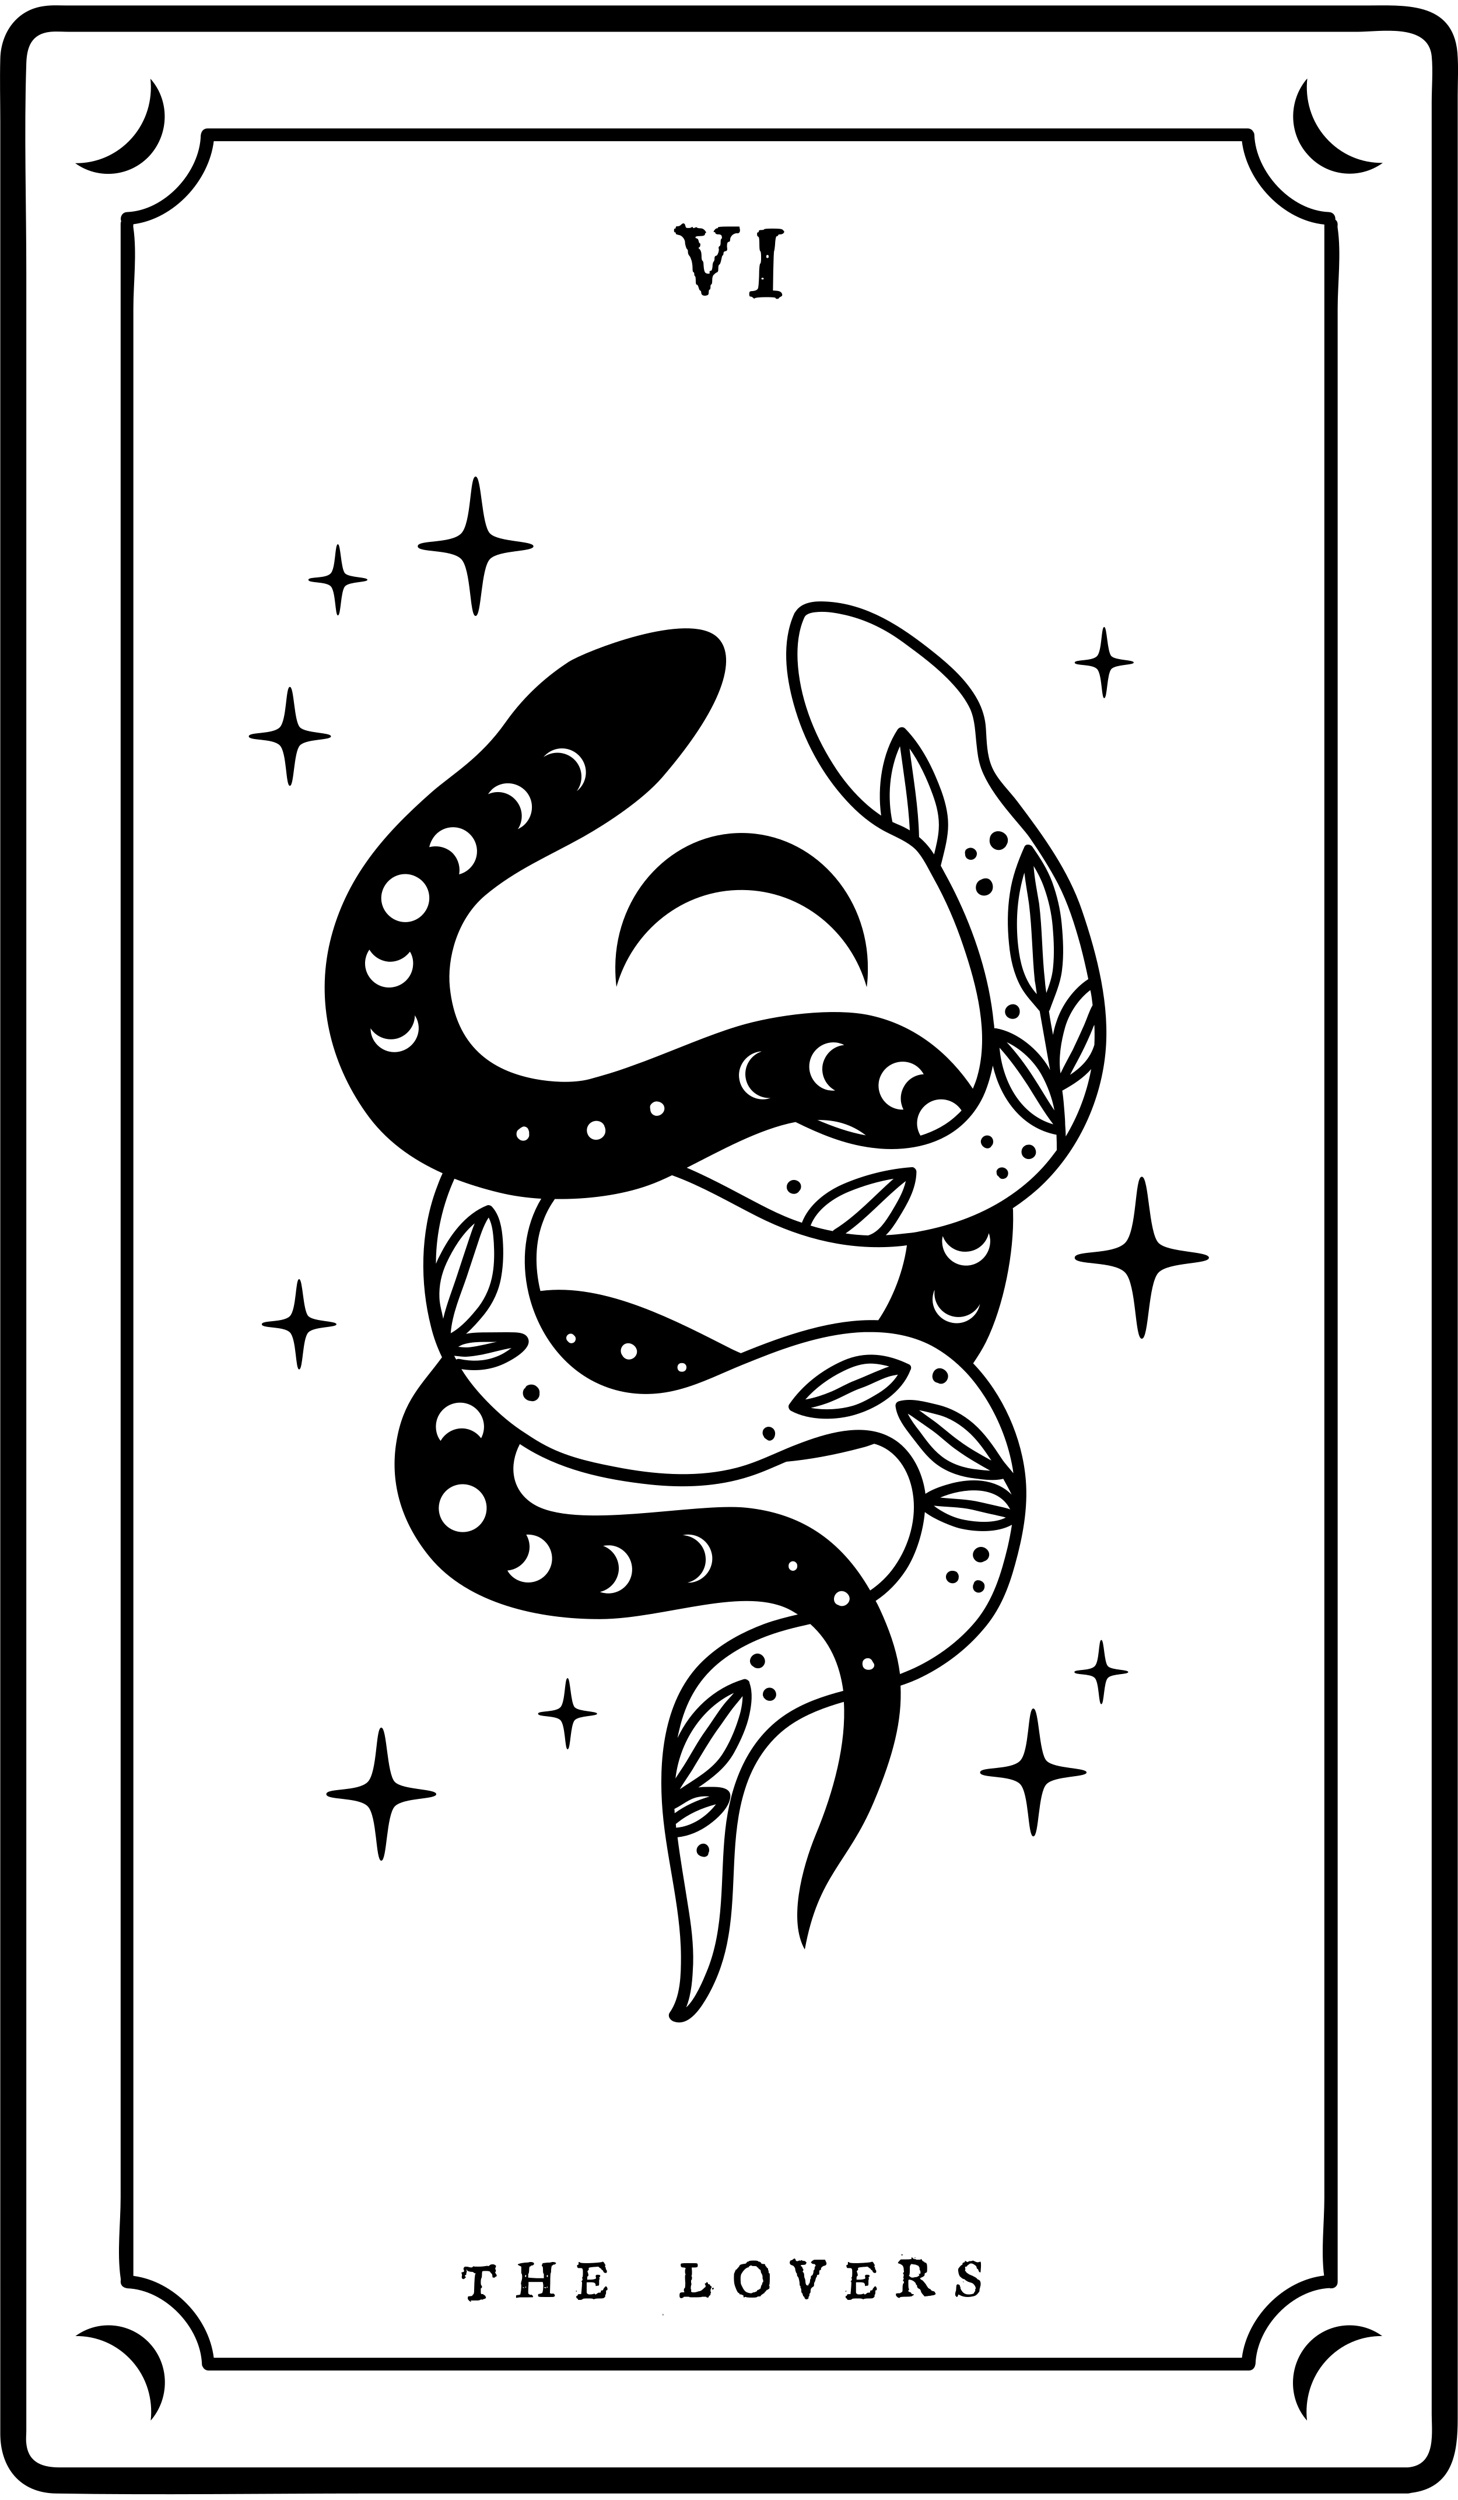 <?xml version="1.0" encoding="utf-8"?>
<!-- Generator: Adobe Illustrator 21.1.0, SVG Export Plug-In . SVG Version: 6.00 Build 0)  -->
<svg version="1.1" id="Слой_1" xmlns="http://www.w3.org/2000/svg" xmlns:xlink="http://www.w3.org/1999/xlink" x="0px" y="0px"
	 viewBox="0 0 504 864" style="enable-background:new 0 0 504 864;" xml:space="preserve">
<style type="text/css">
	.st0{fill:#040404;}
	.st1{fill:#FFFFFF;}
</style>
<g>
	<g>
		<path d="M51.9,53.6c6.7-7.6,6.7-19,0.1-26.4c0.8,7.2-1.3,14.8-6.5,20.6c-5.2,5.8-12.3,8.7-19.5,8.6C34,62.2,45.2,61.1,51.9,53.6z"
			/>
		<path d="M458.4,47.7c-5.2-5.8-7.3-13.3-6.5-20.6c-6.5,7.5-6.6,18.9,0.2,26.4c6.7,7.6,17.9,8.6,25.9,2.8
			C470.7,56.4,463.6,53.5,458.4,47.7z"/>
		<path d="M26.1,807.4c7.2-0.1,14.3,2.8,19.5,8.6c5.2,5.8,7.3,13.3,6.5,20.6c6.5-7.5,6.6-18.9-0.1-26.4
			C45.2,802.6,34,801.6,26.1,807.4z"/>
		<path d="M452,810.2c-6.7,7.6-6.7,19-0.2,26.4c-0.8-7.2,1.3-14.8,6.5-20.6c5.2-5.8,12.3-8.7,19.5-8.6
			C470,801.6,458.8,802.6,452,810.2z"/>
		<path d="M503.8,18.2c-1.6-17.9-18.7-16.3-31.6-16.3c-45.9,0-91.8,0-137.6,0c-63.2,0-126.3,0-189.5,0c-40.6,0-81.2,0-121.8,0
			c-2.6,0-5.3-0.2-8,0.2c-9.5,1.2-15,9.2-15.2,18.2c-0.2,7.3,0,14.5,0,21.8c0,37.4,0,74.9,0,112.3c0,57,0,114.1,0,171.1
			c0,64.3,0,128.6,0,192.9c0,58.4,0,116.7,0,175.1c0,40.1,0,80.2,0,120.3c0,9.1,0,18.2,0,27.3c0,11.7,6.7,20.5,19.2,20.7
			c35.9,0.6,71.9,0,107.9,0c62.4,0,124.9,0,187.3,0c49.7,0,99.5,0,149.2,0c7.6,0,15.2,0,22.9,0c0.4,0,0.8-0.1,1.2-0.2
			c14.4-1.8,16.1-13.8,16.1-25.5c0-11.4,0-22.8,0-34.3c0-43.4,0-86.9,0-130.3c0-59.9,0-119.8,0-179.8c0-63.9,0-127.7,0-191.6
			c0-55.3,0-110.6,0-165.9c0-33.7,0-67.3,0-101C503.9,28.3,504.2,23.2,503.8,18.2z M486.6,852.8c-28.3,0-56.6,0-84.9,0
			c-59.9,0-119.8,0-179.7,0c-54,0-108,0-162,0c-13.1,0-26.1,0-39.2,0c-5.6,0-11-1.3-11.7-8.3c-0.2-1.5,0-3,0-4.5c0-26.5,0-53,0-79.5
			c0-50,0-100,0-149.9c0-61.8,0-123.6,0-185.4c0-61.4,0-122.7,0-184.1c0-48.9,0-97.7,0-146.6c0-24.2-0.8-48.6,0-72.7
			c0.2-5.3,1.6-10.1,8.3-10.8c2.2-0.2,4.5,0,6.7,0c14.8,0,29.6,0,44.5,0c55.6,0,111.3,0,166.9,0c58.9,0,117.8,0,176.7,0
			c18.9,0,37.9,0,56.8,0c8.1,0,24.7-3.1,25.9,8.4c0.5,5.2,0,10.8,0,16.1c0,13.5,0,27.1,0,40.6c0,45.5,0,91.1,0,136.6
			c0,60.1,0,120.2,0,180.3c0,62.6,0,125.2,0,187.7c0,52.8,0,105.6,0,158.4c0,31.4,0,62.7,0,94.1C494.8,840.3,496.9,852,486.6,852.8z
			"/>
		<path d="M460,790.9c1.2,0.1,2.4-0.7,2.4-2.2c0-23.7,0-47.4,0-71.1c0-56.4,0-112.8,0-169.2c0-68.7,0-137.4,0-206
			c0-59,0-117.9,0-176.9c0-19.6,0-39.2,0-58.8c0-8.9,1.3-19,0-27.9c-0.1-0.4,0-0.8,0-1.2c0-0.8-0.3-1.3-0.8-1.7
			c0.1-1.2-0.6-2.5-2.2-2.6c-13.1-0.5-25.3-13.8-25.8-26.7c0-0.5-0.2-0.8-0.4-1.1c-0.3-0.6-1-1.1-1.9-1.1c-40.5,0-80.9,0-121.4,0
			c-64.5,0-129,0-193.6,0c-14.9,0-29.7,0-44.6,0c-0.9,0-1.6,0.5-1.9,1.1c-0.2,0.3-0.3,0.7-0.4,1.2C69.1,59.5,57,72.8,43.9,73.3
			c-1.8,0.1-2.5,1.9-2,3.2c-0.2,0.3-0.2,0.6-0.2,1c0,23.7,0,47.4,0,71.1c0,56.4,0,112.8,0,169.2c0,68.7,0,137.4,0,206
			c0,59,0,117.9,0,176.9c0,19.6,0,39.2,0,58.8c0,8.9-1.3,19,0,27.9c0.1,0.4,0,0.8,0,1.2c0,0.9,0.5,1.6,1.1,1.9
			c0.3,0.2,0.7,0.3,1.2,0.4c13,0.5,25.3,13.3,25.8,26.2c0,0.5,0.2,0.8,0.4,1.1c0.3,0.6,1,1.1,1.9,1.1c40.5,0,80.9,0,121.4,0
			c64.5,0,129,0,193.6,0c14.9,0,29.7,0,44.6,0c0.9,0,1.6-0.5,1.9-1.1c0.2-0.3,0.3-0.7,0.4-1.2c0.5-12.9,12.7-25.7,25.8-26.2
			C459.6,791,459.8,790.9,460,790.9z M429.3,814.9c-39.8,0-79.6,0-119.3,0c-64.5,0-129,0-193.6,0c-14.2,0-28.3,0-42.5,0
			c-1.7-13.9-13.9-26.5-27.8-28.3c0-23,0-46,0-69.1c0-56.4,0-112.8,0-169.2c0-68.7,0-137.4,0-206c0-59,0-117.9,0-176.9
			c0-19.6,0-39.2,0-58.8c0-8.9,1.3-19,0-27.9c-0.1-0.4,0-0.8,0-1.2c14-1.8,26.1-14.9,27.8-28.7c39.8,0,79.6,0,119.3,0
			c64.5,0,129,0,193.6,0c14.2,0,28.3,0,42.5,0c1.7,14.1,14.3,27.4,28.5,28.8c0,23.7,0,47.3,0,71c0,56.4,0,112.8,0,169.2
			c0,68.7,0,137.4,0,206c0,59,0,117.9,0,176.9c0,19.6,0,39.2,0,58.8c0,8.6-1.2,18.4-0.1,27C443.6,788.1,431.1,800.9,429.3,814.9z"/>
		<path d="M255.8,79.6c0-0.1,0-0.4-0.1-0.7l-0.1-0.6h-3.7c-2.5,0-3.7,0.1-3.7,0.3c0,0.2-0.1,0.3-0.3,0.3c-0.3,0-0.6,0.2-0.9,0.6
			c-0.4,0.5-0.4,0.7-0.2,0.7c0.3,0,0.5,0.1,0.5,0.4c0.1,0.3,0.5,0.4,1.1,0.4c0.6,0,1,0.2,1.1,0.7c0.1,0.5,0.1,0.7-0.1,0.8
			c-0.2,0.1-0.3,0.5-0.3,1.3c0,0.7-0.1,1.2-0.4,1.3c-0.2,0.1-0.3,0.3-0.3,0.7c0,0.1,0.1,0.2,0.1,0.4c0,0.5-0.1,0.9-0.3,1.4
			c-0.2,0.5-0.4,0.8-0.7,0.8c-0.4,0.1-0.5,0.4-0.5,0.9c0,0.5-0.1,0.9-0.3,1.1c-0.2,0.2-0.4,0.8-0.4,1.7c-0.1,1-0.3,1.5-0.6,1.5
			c-0.4,0-0.5,0.2-0.4,0.5c0,0.2,0,0.4,0,0.4c-0.1,0.1-0.2,0.1-0.4,0.1c-0.4,0-0.7-0.1-0.9-0.2c-0.5-0.3-0.7-1.2-0.8-2.9
			c0-0.7-0.1-1.2-0.4-1.4c-0.2-0.2-0.3-0.7-0.3-1.6c0-1.3-0.3-2.2-0.9-2.6c-0.2-0.1-0.2-0.3,0.1-0.4c0.1,0,0.2-0.2,0.3-0.4
			c0.1-0.2,0.1-0.5,0.1-0.7c0-0.2-0.1-0.3-0.2-0.3c-0.1,0-0.3-0.3-0.4-0.8c-0.1-0.6-0.4-0.9-0.7-0.9c-0.3-0.1-0.4-0.2-0.4-0.3
			c0-0.4,0.5-0.5,1.4-0.5c1.3,0,1.9-0.2,1.9-0.7c0-0.2,0.1-0.4,0.3-0.4c0.2,0,0.1-0.3-0.3-0.8c-0.4-0.5-0.9-0.8-1.6-0.8
			c-0.7,0-1.1-0.1-1.2-0.3c-0.1-0.1-0.3-0.1-0.7,0.1c-0.4,0.2-0.6,0.2-0.7-0.1c-0.2-0.2-0.3-0.3-0.4-0.1c-0.1,0.2-0.5,0.3-1.1,0.3
			c-0.4,0-0.6,0-0.8-0.1c-0.1-0.1-0.2-0.3-0.3-0.7c-0.1-0.5-0.3-0.8-0.7-0.8c-0.2,0-0.5,0.2-0.8,0.5c-0.4,0.4-0.7,0.5-1.2,0.5
			c-0.4,0-0.6,0.1-0.6,0.4c0,0.3-0.1,0.4-0.3,0.4c-0.2,0-0.3,0.2-0.3,0.6c0,0.5,0.1,0.7,0.3,0.7c0.2,0,0.3,0.1,0.3,0.4
			c0,0.2,0.3,0.4,1,0.5c0.6,0.1,1.1,0.4,1.5,0.9c0.4,0.5,0.7,1.1,0.7,1.6c0,0.5,0.1,1,0.3,1.6c0.2,0.6,0.4,0.9,0.5,0.9
			c0.1,0,0.2,0.3,0.2,0.8c0,0.6,0.2,1.1,0.5,1.4c0.3,0.3,0.5,0.9,0.8,1.8c0.2,0.9,0.3,1.7,0.3,2.5c0,0.9,0.1,1.4,0.4,1.4
			c0.1,0.1,0.2,0.3,0.2,0.7c0,0.4,0.1,0.6,0.2,0.6c0.2,0.1,0.3,0.6,0.3,1.6c0,0.9,0.1,1.4,0.4,1.4c0.2,0,0.4,0.3,0.6,1
			c0.2,0.7,0.4,1,0.5,1c0.2,0,0.4,0.3,0.4,0.8c0.1,0.7,0.5,1,1.3,1c0.1,0,0.3,0,0.6-0.1c0.5-0.1,0.7-0.4,0.7-1.1
			c0-0.6,0.1-0.9,0.3-0.9c0.2,0,0.3-0.3,0.3-0.9c0-0.6,0.1-0.9,0.3-0.9c0.2-0.1,0.3-0.6,0.3-1.5c0-0.9,0.2-1.6,0.6-1.9
			c0.5-0.5,0.8-0.7,1.1-0.8c0.3-0.1,0.4-0.5,0.4-1.3c0-0.8,0.1-1.2,0.4-1.4c0.2-0.1,0.4-0.6,0.6-1.5c0.2-0.9,0.3-1.4,0.4-1.5
			c0.3-0.2,0.4-0.5,0.4-0.9c0-0.4,0.2-0.6,0.7-0.7c0.4,0,0.6-0.3,0.6-0.7c0-0.2-0.1-0.6-0.1-1c0-1,0.2-1.5,0.6-1.5
			c0.3,0,0.5-0.3,0.5-0.8c0-0.5,0.2-0.9,0.6-1.4c0.4-0.4,0.9-0.7,1.6-0.8C255.4,80.8,255.8,80.3,255.8,79.6z"/>
		<path d="M270.4,79.3c-0.3-0.2-1.4-0.3-3.4-0.3c-2,0-2.9,0.1-2.9,0.3c0,0.1-0.3,0.2-0.9,0.2c-0.6,0-0.9,0.1-0.9,0.4
			s-0.1,0.4-0.3,0.4c-0.2,0-0.3,0.2-0.3,0.6c0,0.5,0.1,0.8,0.4,0.9c0.3,0.1,0.4,0.9,0.4,2.5c0,1.6,0.1,2.4,0.3,2.5
			c0.2,0.1,0.3,0.8,0.3,2.2c0,1.3-0.1,2-0.3,2.1c-0.2,0.1-0.4,1.5-0.4,4.3c-0.1,2.4-0.2,3.9-0.4,4.3c-0.2,0.5-0.8,0.8-1.8,0.9
			c-0.6,0-0.9,0.1-1,0.2c-0.1,0.1-0.2,0.4-0.2,0.8c0,0.6,0.1,0.9,0.4,0.9c0.3,0,0.6,0.1,0.9,0.4c0.3,0.3,0.5,0.4,0.6,0.2
			c0.1-0.2,1.5-0.4,4-0.4c2.1,0,3.2,0.1,3.2,0.3c0,0.2,0.2,0.3,0.5,0.3c0.4,0,0.6-0.1,0.6-0.2c0-0.1,0.2-0.3,0.6-0.5
			c0.4-0.2,0.6-0.4,0.6-0.6c0-0.9-0.7-1.4-1.9-1.5l-1.3-0.1l0.1-6.7c0.1-4.5,0.2-6.8,0.3-7c0.1-0.1,0.2-0.8,0.3-1.9
			c0.1-2.1,0.3-3.2,0.7-3.2c0.2,0,0.4-0.1,0.4-0.3c0-0.2,0.2-0.3,0.7-0.3c0.4,0,0.8-0.1,1-0.3c0.3-0.2,0.4-0.5,0.4-0.7
			C270.9,79.8,270.7,79.5,270.4,79.3z M263.6,96.6c-0.3,0-0.4-0.1-0.4-0.3c0-0.2,0.1-0.3,0.4-0.3c0.2,0,0.4,0.1,0.4,0.3
			C264,96.5,263.9,96.6,263.6,96.6z M265.3,89.2c-0.3,0-0.4-0.2-0.4-0.5c0-0.4,0.1-0.6,0.4-0.6c0.3,0,0.4,0.2,0.4,0.6
			C265.7,89,265.6,89.2,265.3,89.2z"/>
		<path d="M171.2,785.3c0.1,0,0.2-0.2,0.2-0.5c0-0.2,0-0.4-0.1-0.4c-0.1,0-0.1-0.1-0.1-0.3c0-0.2,0.1-0.4,0.2-0.6
			c0.1-0.3,0.1-0.5-0.2-0.6c-0.2-0.2-0.5-0.3-0.9-0.3c-0.5,0-0.8,0.1-1.1,0.4c-0.3,0.2-0.4,0.3-0.5,0.2c-0.1-0.1-0.4-0.1-0.8,0
			c-0.5,0.1-1.4,0.2-2.6,0.2c-0.9,0-1.4,0-1.5-0.1c-0.1-0.1-0.2,0-0.4,0.2c-0.1,0.1-0.3,0.2-0.4,0.2c-0.2,0-0.4,0-0.7-0.1
			c-0.7-0.2-1.1-0.2-1.3-0.2c-0.1,0-0.2,0-0.2,0c-0.1,0-0.3,0.1-0.4,0.3s-0.2,0.4-0.2,0.5c0,0.1,0,0.1,0.1,0.2c0,0,0.1,0.2,0.1,0.5
			c0,0.1,0,0.2-0.1,0.3c-0.1,0-0.2,0.1-0.3,0.1c-0.3,0-0.5,0.1-0.5,0.3c0,0,0,0.1,0.1,0.2c0.1,0.1,0.1,0.3,0.1,0.6
			c0,0.3-0.1,0.4-0.1,0.5c0,0.5,0.2,0.8,0.6,0.8c0.3,0,0.4-0.1,0.4-0.2c0-0.1,0.1-0.2,0.2-0.2c0.1,0,0.1,0,0.2-0.1c0,0,0-0.1,0-0.2
			c0-0.1-0.1-0.2-0.2-0.2c-0.1-0.1-0.1-0.1-0.1-0.2c0,0,0-0.1,0-0.1c0,0,0-0.1,0.1-0.1c0,0,0.1,0,0.2-0.1c0.2-0.1,0.2-0.2,0.2-0.3
			c0,0,0-0.1,0-0.2c0-0.1,0-0.1,0-0.2c0-0.1,0-0.2,0.1-0.2c0.1-0.1,0.1-0.3,0-0.6c-0.1-0.3-0.1-0.4,0-0.4c0.1,0,0.1,0.1,0.1,0.2
			c0,0.1,0.2,0.2,0.5,0.4c0.4,0.1,0.7,0.2,1.1,0.2c0.4,0,0.7,0.1,0.8,0.3c0.2,0.2,0.3,0.2,0.5,0.2c0.1,0,0.1,0,0.1,0
			c0.1,0,0.1,0,0,0.1c-0.3,0.3-0.4,2.2-0.5,5.8c0,0.8-0.1,1.2-0.3,1.4c-0.2,0.1-0.3,0.3-0.3,0.4c0,0.1-0.3,0.2-0.8,0.2l-0.7,0.1
			l-0.1,0.5c0,0,0,0.1,0,0.1c0,0,0,0.1,0,0.1c0,0.2,0.1,0.4,0.4,0.7c0.3,0.3,0.5,0.4,0.7,0.4c0.1,0,0.1,0,0.1-0.1s0-0.1-0.1-0.1
			c-0.1,0-0.1,0-0.1-0.1c0-0.1,0.2-0.1,0.5-0.1c0.1,0,0.4,0,0.8,0c0.4,0,0.7,0,0.9,0c0.6,0,0.9-0.1,1.1-0.2c0.1-0.1,0.3-0.2,0.6-0.1
			c0.2,0.1,0.3,0,0.4-0.1c0.1-0.1,0.2-0.1,0.3-0.1c0.1,0,0.3-0.1,0.5-0.2c0.1-0.1,0.2-0.2,0.2-0.3c0-0.1-0.1-0.2-0.2-0.5
			c-0.2-0.3-0.3-0.4-0.5-0.4c-0.1,0-0.2-0.1-0.2-0.2c0-0.1-0.1-0.2-0.3-0.1c0,0-0.1,0-0.1,0c-0.1,0-0.1,0-0.1,0
			c-0.1,0-0.2,0-0.3-0.1c0-0.1-0.1-0.3-0.1-0.5v-0.4c0-0.5,0-0.8,0-0.9c0-0.1,0.1-0.2,0.2-0.2c0.2,0,0.2-0.1,0.2-0.4
			c0-0.3-0.1-0.5-0.2-0.5c-0.1,0-0.2-0.4-0.2-1.1c0-0.8,0.1-1.2,0.2-1.4c0.1-0.1,0.2-0.5,0.2-1.2c0-0.7,0.1-1,0.1-1.1
			c0.1-0.2,0.5-0.2,1.2-0.2c1,0,1.5,0.1,1.6,0.4c0,0.1,0.1,0.2,0.4,0.5c0.2,0.2,0.3,0.4,0.3,0.8c0,0.3,0.1,0.5,0.1,0.5
			c0,0.1,0.2,0.1,0.4,0.1c0.2,0,0.4,0,0.4-0.1c0-0.1,0.1-0.2,0.3-0.2c0.2-0.1,0.3-0.2,0.3-0.4c0-0.2-0.1-0.4-0.2-0.5
			C171.1,785.4,171.1,785.3,171.2,785.3z"/>
		<path d="M191.8,781.9c-0.2-0.1-0.5-0.1-0.8-0.1c-0.1,0-0.2,0-0.5,0.1c-0.3,0.1-0.5,0.1-0.7,0.1h-0.1h-0.2c-0.2,0-0.5,0-1,0.1
			c-0.4,0-0.7,0.1-0.8,0.1c-0.1,0-0.2,0.1-0.2,0.2c0,0.2,0,0.3-0.1,0.3c-0.1,0-0.1,0-0.1,0.1c0,0.1,0,0.2,0,0.3
			c0,0.1,0.1,0.2,0.2,0.2c0.1,0.1,0.2,0.5,0.2,1.3c0,0.8,0.1,1.2,0.2,1.2c0.1,0,0.1,0.3,0.1,0.8v0.8h-1.3c-0.8,0-1.7,0-2.7-0.1
			l-1.4-0.1v-0.7c0-0.5,0-0.7,0.1-0.7c0.1,0,0.1-0.3,0.2-0.9c0-1.1,0.1-1.6,0.4-1.6c0.1,0,0.2,0,0.2-0.1c0-0.1,0.1-0.2,0.4-0.2
			c0.2,0,0.4-0.1,0.5-0.2c0.1-0.1,0.2-0.2,0.2-0.4c0-0.2-0.1-0.3-0.2-0.4c-0.2-0.1-0.5-0.2-1-0.2c-0.3,0-0.4,0-0.5,0.1
			c0,0-0.5,0.1-1.3,0.1c-0.9,0.1-1.7,0.2-2.4,0.5c-0.1,0-0.2,0.1-0.2,0.2c0,0.1,0.2,0.2,0.6,0.4l0.6,0.3l0,0.8v0.9v0.3
			c0,0.2,0,0.4,0.1,0.4c0.1,0.1,0.2,0.5,0.2,1.1c0,0.6-0.1,1.1-0.2,1.4c-0.1,0.3-0.2,0.6-0.2,0.8c0,0,0,0,0,0.1c0,0,0,0.1,0,0.1
			c0,0.2,0.1,0.4,0.1,0.6c0,0.5,0,1.1-0.1,1.8c-0.1,0.6-0.2,1-0.2,1.2c-0.1,0.2-0.4,0.3-0.8,0.3c-0.3,0-0.5,0.1-0.6,0.1
			c-0.1,0.1-0.1,0.2-0.1,0.4v0.5l0.7-0.1c0.3-0.1,1-0.1,2.2-0.1h0.7h0.7c1,0,1.6,0,1.6-0.1c0-0.1-0.1-0.3-0.2-0.5
			c-0.2-0.2-0.3-0.3-0.4-0.3h-0.1c-0.2,0.1-0.4,0.1-0.6-0.1c-0.1-0.1-0.2-0.1-0.3-0.2c0-0.1-0.1-0.2-0.1-0.4c0-0.3,0-0.5,0-0.8
			c0-0.9,0.1-1.6,0.1-2.1v-0.8h4.9l0.1,0.4c0,0.2,0.1,0.5,0.1,0.7c0,0.5,0,1.1-0.1,1.7c-0.1,0.6-0.2,1-0.3,1
			c-0.1,0.1-0.4,0.2-0.8,0.3c-0.3,0-0.5,0.1-0.5,0.1c-0.1,0.1-0.1,0.2-0.1,0.4c0,0.3,0.1,0.5,0.3,0.5c0.3,0.1,1.3,0.1,3.1,0.1
			c1.3,0,2,0,2.1-0.1c0.2-0.1,0.3-0.2,0.3-0.4c0-0.2-0.1-0.3-0.2-0.5c-0.1-0.1-0.3-0.2-0.4-0.2c0,0,0,0-0.1,0c0,0,0,0-0.1,0
			c-0.1,0.1-0.3,0.1-0.5,0l-0.4-0.1l0.1-3.5c0-2.3,0.1-3.5,0.2-3.6c0.1,0,0.1-0.3,0.1-0.9c0.1-1.1,0.2-1.6,0.4-1.6
			c0.1,0,0.2,0,0.2-0.1c0-0.1,0.1-0.2,0.4-0.2c0.2,0,0.4-0.1,0.5-0.2c0.2-0.1,0.2-0.3,0.2-0.4C192.2,782.1,192.1,782,191.8,781.9z
			 M181,790.8c-0.2-0.1-0.3-0.1-0.3-0.2c0-0.1,0-0.1,0.1-0.1c0.2,0,0.3,0.1,0.4,0.2c0,0,0,0,0,0.1
			C181.2,790.8,181.1,790.8,181,790.8z M181.7,790.7c-0.1,0-0.1-0.1-0.1-0.2c0-0.1,0-0.2,0.1-0.2c0.1,0,0.2,0.1,0.2,0.2
			C181.8,790.7,181.8,790.7,181.7,790.7z M181.7,787c-0.1,0-0.2-0.1-0.2-0.3c0-0.3,0.1-0.4,0.2-0.4c0.2,0,0.2,0.1,0.2,0.3
			C181.9,786.9,181.8,787,181.7,787z M188.8,790.8c-0.1,0.1-0.2,0.1-0.4,0c-0.2-0.1-0.3-0.1-0.3-0.2c0-0.1,0.1-0.1,0.2-0.1
			c0.3,0,0.5,0.1,0.5,0.2C188.9,790.7,188.8,790.8,188.8,790.8z M189.2,790.7c-0.1,0-0.2-0.1-0.2-0.2c0-0.1,0.1-0.2,0.2-0.2
			c0.1,0,0.1,0.1,0.1,0.2C189.3,790.7,189.3,790.7,189.2,790.7z M189.2,787c-0.1,0-0.2-0.1-0.2-0.3c0-0.3,0.1-0.4,0.2-0.4
			c0.1,0,0.2,0.1,0.2,0.3C189.4,786.9,189.3,787,189.2,787z"/>
		<path d="M209.4,790.2c-0.1,0-0.3,0.2-0.5,0.5c-0.3,0.3-0.4,0.6-0.4,0.7c0,0.1-0.1,0.2-0.4,0.2c-0.1,0-0.2,0-0.3,0.1
			c0,0-0.1,0.1-0.1,0.1c0,0,0,0.1,0,0.3c0,0.2-0.1,0.3-0.4,0.3c0,0-0.1,0-0.1,0c-0.1,0-0.1,0-0.2,0c-0.2,0-0.4,0.1-0.6,0.3
			c-0.2,0.2-0.4,0.3-0.6,0.3c-0.1,0-0.2-0.1-0.2-0.2c0-0.1-0.1-0.1-0.4,0c-0.2,0.1-0.6,0.2-1.2,0.2c-0.5,0-0.7,0-0.7-0.1
			c0-0.1-0.1-0.1-0.2-0.1c-0.1,0-0.1-0.1-0.2-0.2c-0.1-0.2-0.1-0.3-0.1-0.4c0-0.1,0-0.2,0-0.3c0-0.2,0-0.4,0-0.6c0-0.3,0-0.5,0-0.8
			c0-0.3,0-0.5,0-0.8c0-0.3,0-0.5,0-0.6v-0.2c0-0.1,0.4-0.1,1.3-0.1c0.7,0,1.2,0.1,1.4,0.2c0.2,0.1,0.4,0.4,0.4,0.8
			c0,0.2,0,0.3,0.1,0.3c0,0,0.1,0,0.2,0c0.1-0.1,0.3-0.1,0.5-0.1c0.1,0,0.2,0,0.3-0.1c0-0.1,0.1-0.2,0.1-0.5c0-0.1,0-0.2,0-0.3
			c0-0.2,0-0.3,0-0.4v-0.2c0-0.3,0-0.6,0.1-0.7c0.1-0.1,0.1-0.3,0-0.4c-0.1-0.1-0.1-0.3,0.1-0.4c0.1-0.1,0.2-0.2,0.2-0.4
			c0-0.3-0.3-0.4-1-0.4c-0.4,0-0.6,0.2-0.6,0.5c0,0.1,0,0.2,0.1,0.3c0,0.2,0,0.4,0,0.5c-0.1,0.1-0.3,0.2-0.9,0.3
			c-0.5,0.1-1,0.1-1.5,0.1H203v-0.6c0-0.4,0.1-0.6,0.2-0.6c0.1,0,0.2-0.1,0.2-0.4c0-0.3-0.1-0.5-0.2-0.9c-0.1-0.2-0.2-0.4-0.1-0.4
			c0-0.1,0.1-0.1,0.2-0.3c0.2-0.1,0.3-0.3,0.2-0.5c0,0,0-0.1,0-0.2c0-0.1,0.1-0.3,0.4-0.3c0.3-0.1,0.7-0.1,1.5-0.2
			c0.7,0,1.1-0.1,1.1-0.1c0.3,0,0.5,0.1,0.6,0.2c0.1,0.2,0.3,0.3,0.5,0.4c0.2,0.1,0.3,0.2,0.3,0.3c0,0.1,0.1,0.2,0.3,0.3
			c0.2,0.1,0.3,0.2,0.3,0.3c0,0.2,0.1,0.3,0.3,0.5c0.2,0.2,0.4,0.2,0.6,0.2h0c0.3,0,0.4-0.2,0.4-0.6c0-0.2-0.1-0.3-0.2-0.5
			c-0.1-0.1-0.2-0.3-0.2-0.5c0-0.3-0.1-0.5-0.2-0.5c-0.1,0-0.1-0.1,0-0.4c0.1-0.1,0.1-0.2,0.1-0.3c0,0-0.1-0.1-0.1-0.1
			c-0.1-0.1-0.2-0.2-0.2-0.3c0-0.1-0.1-0.3-0.3-0.5c-0.2-0.2-0.4-0.3-0.6-0.1c-0.3,0.1-1.8,0.3-4.7,0.4h-0.7c-1.5,0-2.2-0.1-2.3-0.3
			c0-0.1-0.1-0.1-0.2-0.1c-0.1,0-0.2,0-0.2,0.1l0,0.1c0,0.1,0,0.1,0,0.1c0,0,0,0.1,0,0.2c0,0.1,0,0.2,0,0.2c0,0.2-0.1,0.3-0.3,0.3
			c-0.2,0.1-0.3,0.2-0.2,0.5c0.1,0.2,0.1,0.4,0.2,0.5c0.1,0.1,0.2,0.1,0.3,0.1c0.1,0,0.3,0,0.4,0c0.1,0,0.2,0,0.4,0
			c0.3,0,0.5,0.1,0.6,0.4c0.1,0.2,0.1,0.7,0.1,1.4c0,0.9-0.1,1.4-0.2,1.4c-0.1,0-0.1,0.2,0,0.4c0.1,0.2,0.1,0.4,0,0.6
			c-0.1,0.2-0.2,0.3-0.3,0.3c-0.1,0-0.1,0.1,0.1,0.2c0.1,0.1,0.1,0.3,0.1,0.6c0,0.5-0.1,1.5-0.2,2.8l-0.1,0.9h-0.6
			c-0.4,0-0.6,0.1-0.6,0.3c0,0.2-0.1,0.3-0.3,0.3c-0.1,0-0.2,0.1-0.2,0.3c0,0.3,0.1,0.5,0.3,0.6c0.2,0.1,0.3,0.2,0.3,0.4
			c0,0.1,0.2,0.1,0.7,0.1c0.5,0,0.8-0.1,0.9-0.3c0.1-0.1,0.5-0.2,1.2-0.2c0.5,0,0.9,0,1.3,0c0.7,0,1.1,0.1,1.2,0.2
			c0,0.1,0.2,0.1,0.4,0c0.2-0.1,0.7-0.2,1.5-0.2c0.8,0,1.3,0,1.5-0.1c0.2,0,0.3-0.1,0.5-0.3c0.2-0.2,0.3-0.3,0.2-0.5
			c0-0.2,0-0.3,0.1-0.4c0.1-0.1,0.2-0.3,0.2-0.8c0-0.3,0-0.5,0-0.6c0-0.1,0.1-0.1,0.2-0.1c0.2,0,0.3-0.2,0.3-0.5
			c0-0.2-0.1-0.4-0.2-0.6C209.7,790.3,209.5,790.2,209.4,790.2z"/>
		<path d="M199.2,792.1c0,0,0.1,0,0.1-0.1c0.1-0.2,0.1-0.3,0-0.3c-0.1,0-0.2,0.1-0.2,0.2C199.1,792,199.1,792.1,199.2,792.1z"/>
		<path d="M246.6,790.7c0,0-0.1,0-0.1,0c-0.1,0-0.1,0-0.1,0.1c-0.2,0-0.3,0.1-0.3,0.3c0,0.1,0.1,0.2,0.3,0.2c0.2,0,0.3-0.1,0.3-0.3
			C246.7,790.7,246.7,790.6,246.6,790.7L246.6,790.7z"/>
		<path d="M229.2,799.7c-0.1,0-0.1,0.1-0.1,0.3c0,0.2,0,0.3,0.1,0.3c0.1,0,0.1-0.1,0.1-0.3C229.3,799.8,229.2,799.7,229.2,799.7z"/>
		<path d="M245.7,790.1c-0.1,0-0.2-0.1-0.2-0.3c-0.1-0.2-0.2-0.3-0.4-0.3c-0.2,0-0.4-0.1-0.4-0.4c0-0.1-0.1-0.2-0.2-0.3
			c-0.2-0.1-0.3-0.1-0.3,0.1c0,0.1-0.1,0.2-0.4,0.3c-0.2,0.1-0.3,0.2-0.1,0.3c0.1,0.1,0.2,0.3,0.2,0.6c0,0.3,0,0.4-0.1,0.4
			c-0.1,0-0.3,0.2-0.6,0.5c-0.6,0.6-1.1,0.9-1.5,0.9c-0.2,0-0.4,0.1-0.7,0.2c-0.3,0.1-0.7,0.2-1.2,0.2c-0.6,0-0.9-0.1-0.9-0.4
			c0-0.1,0-0.1,0-0.2c0.1-0.2,0.1-0.3,0-0.4c-0.1,0-0.1-0.2-0.1-0.4c0-0.4,0-0.7,0.1-1c0-0.1,0.1-0.2,0.1-0.4c0-0.1,0-0.4-0.1-0.6
			c0-0.1,0-0.3,0-0.5c0-0.2,0-0.3,0.1-0.4c0.2-0.1,0.2-0.3,0.2-0.8c0-0.2,0-0.3-0.1-0.4c-0.1-0.1-0.1-0.2,0-0.4
			c0.1-0.1,0.1-0.5,0.1-1.2V785l-0.1-1.3h0.9c0.6,0,1-0.1,1.1-0.2c0.1-0.2,0.1-0.4,0.1-0.6c0-0.3-0.1-0.5-0.2-0.6
			c-0.1-0.1-1.1-0.1-2.9-0.1h-0.9c-1.2,0-1.8,0.1-1.8,0.2c-0.1,0.1-0.1,0.3-0.1,0.4c0,0.3,0.1,0.6,0.2,0.7c0.1,0.1,0.4,0.2,0.7,0.2
			c0.5,0,0.8,0.1,0.8,0.4c0,0.1,0,0.1-0.1,0.2c-0.1,0.1-0.1,0.4-0.1,0.7c0,0.3,0,0.6,0.1,0.8c0.1,0.3,0.1,0.4,0,0.5
			c-0.1,0.1-0.1,0.3-0.1,0.7c0,0.2,0,0.3,0,0.4c0,0.8,0.1,1.3,0.1,1.6c0,1.3-0.1,1.9-0.3,1.9c-0.1,0-0.2,0.2-0.2,0.7
			c0,0.2,0,0.3,0.1,0.4l0.1,0.1c0,0.2-0.3,0.2-0.9,0.2c-0.3,0-0.5,0.1-0.6,0.2c-0.1,0.1-0.2,0.4-0.2,0.8v0.2c0,0.5,0.2,0.8,0.6,0.8
			c0.1,0,0.3,0,0.4-0.1c0.3-0.1,0.4-0.2,0.4-0.3c0-0.1,0.3-0.1,1-0.1c0.7,0,1,0,1,0.1c0,0.1,0.7,0.1,2.1,0.1c1.4,0,2.1-0.1,2.1-0.1
			c0-0.1,0.3-0.1,0.8-0.1c0.6,0,0.9,0,0.9,0.1c0,0.1,0.1,0.2,0.4,0.2c0.2,0,0.4-0.1,0.4-0.3c0-0.1,0.1-0.3,0.3-0.4
			c0.2-0.1,0.3-0.2,0.3-0.4c0-0.2,0-0.4,0.1-0.5c0.1-0.1,0.1-0.3,0-0.4c0,0-0.1-0.1-0.1-0.2c0-0.2,0-0.5,0.1-0.8
			c0.1-0.3,0.2-0.4,0.2-0.4c0.1,0,0.1-0.1,0.1-0.3C245.9,790.2,245.8,790.1,245.7,790.1z"/>
		<path d="M265.9,785.7c-0.2-0.1-0.2-0.2-0.2-0.5c0-0.3,0-0.5-0.1-0.5c-0.1,0-0.1-0.1-0.1-0.4s-0.1-0.4-0.2-0.4
			c-0.1,0-0.2-0.1-0.3-0.3c-0.1-0.2-0.2-0.3-0.3-0.4c-0.1-0.1-0.2-0.2-0.2-0.4c0-0.2-0.1-0.3-0.4-0.3c-0.7,0-1-0.1-1-0.4
			c0-0.1-0.1-0.2-0.2-0.2c-0.1,0-0.2,0-0.2-0.1s-0.1-0.1-0.3-0.1c-0.2,0-0.3-0.1-0.4-0.2c0-0.1-0.5-0.2-1.5-0.2
			c-0.9,0-1.5,0.1-1.6,0.2c-0.1,0.1-0.2,0.2-0.4,0.2c-0.2,0-0.3,0.1-0.4,0.3c-0.1,0.2-0.3,0.4-0.6,0.4c-0.3,0-0.6,0.1-1.1,0.2
			c-0.5,0.1-0.7,0.3-0.8,0.5c0,0.2-0.2,0.4-0.5,0.7s-0.4,0.5-0.4,0.5c0,0.1-0.1,0.1-0.2,0.1c-0.1,0-0.2,0.1-0.3,0.4
			c-0.1,0.2-0.2,0.5-0.3,0.7c-0.2,0.3-0.2,0.8-0.2,1.8c0,1.2,0.1,2.1,0.4,2.9c0.5,1.4,0.9,2.2,1.2,2.3c0.2,0,0.3,0.1,0.3,0.3
			c0,0.2,0.2,0.2,0.4,0.2c0.2,0,0.4,0,0.4,0.1c0,0.1,0.1,0.1,0.3,0.1c0.2,0,0.3,0.1,0.3,0.4c0,0.2,0,0.3,0.1,0.4
			c0.1,0.1,0.2,0,0.4-0.1c0.1-0.1,0.2-0.1,0.3,0c0.2,0.1,0.9,0.2,2.2,0.2c1.1,0,1.7-0.1,1.7-0.2c0-0.1,0.3-0.2,0.7-0.2
			c0.4,0,0.6-0.1,0.6-0.2c0-0.2,0.1-0.3,0.2-0.3c0,0,0.2-0.1,0.4-0.3c0.3-0.2,0.4-0.3,0.5-0.3c0.1,0,0.2-0.1,0.2-0.3
			c0.1-0.2,0.2-0.3,0.3-0.3c0.1,0,0.2-0.1,0.3-0.3c0-0.2,0.2-0.3,0.4-0.3c0.2-0.1,0.3-0.1,0.3-0.2c0-0.1,0.1-0.1,0.2-0.1
			c0.1,0,0.2-0.2,0.2-0.6c0-0.3,0-0.5-0.1-0.5c-0.1,0-0.1-0.1,0-0.2c0.1-0.1,0.2-0.8,0.2-2.1c0-0.3,0-0.7,0-1.1
			C266.1,786,266.1,785.7,265.9,785.7z M263.7,788.8c-0.1,0-0.2,0.2-0.2,0.4c0,0.3-0.1,0.4-0.2,0.5c-0.1,0.1-0.2,0.4-0.3,0.8
			c-0.1,0.4-0.1,0.6-0.3,0.6c-0.1,0-0.2,0-0.2,0.1c0,0.1-0.1,0.2-0.4,0.2c-0.3,0.1-0.4,0.2-0.4,0.3c0,0.1,0,0.2-0.1,0.2
			c-0.1,0.1-0.2,0.1-0.4,0.2c-0.1,0.1-0.2,0.1-0.3,0.1c0,0.1-0.2,0.1-0.4,0.1c-0.2,0-0.3,0.1-0.5,0.2c-0.1,0.1-0.2,0.1-0.4,0.1
			c-0.2,0-0.4,0-0.7-0.1c-0.5-0.1-1-0.3-1.3-0.6c-0.3-0.3-0.7-0.8-1-1.5c-0.3-0.5-0.4-0.9-0.5-1.1c0-0.2-0.1-0.7-0.1-1.4
			c0-0.7,0-1.1,0.1-1.4c0-0.2,0.1-0.5,0.3-0.8c0.3-0.5,0.6-0.9,1-1.3c0.4-0.4,0.8-0.6,1-0.7c0.3,0,0.5-0.1,0.5-0.3
			c0-0.1,0.1-0.2,0.2-0.2c0.1,0,0.2,0,0.2-0.1c0-0.1,0.1-0.1,0.3-0.1c0.2,0,0.3,0,0.3,0.1c0,0.1,0.3,0.1,0.9,0.1
			c0.5,0,0.8,0.1,0.8,0.2c0,0.1,0.1,0.2,0.3,0.3c0.2,0.1,0.3,0.2,0.3,0.3c0,0.1,0.1,0.2,0.3,0.3c0.3,0.1,0.5,0.4,0.5,0.8
			c0,0.2,0.1,0.5,0.3,0.8c0.2,0.3,0.3,0.7,0.3,1.1c0,0.5,0,0.7,0.1,0.8c0.1,0.1,0.1,0.2,0.1,0.4
			C263.9,788.6,263.8,788.7,263.7,788.8z"/>
		<path d="M285.2,781h-2c-1.3,0-2,0-2,0.1c0,0.1-0.1,0.2-0.2,0.2c-0.1,0-0.3,0.1-0.5,0.4c-0.2,0.2-0.2,0.4-0.1,0.4
			c0.1,0,0.2,0.1,0.3,0.2c0.1,0.1,0.2,0.2,0.6,0.2c0.2,0,0.3,0,0.4,0.1c0.1,0.1,0.1,0.2,0.2,0.3c0.1,0.2,0,0.4-0.1,0.4
			c-0.1,0-0.2,0.3-0.2,0.6c0,0.4-0.1,0.6-0.2,0.7c-0.2,0.1-0.2,0.2-0.2,0.4c0,0,0,0.1,0,0.2c0,0.3-0.1,0.5-0.2,0.8
			c-0.1,0.3-0.2,0.4-0.4,0.5c-0.2,0.1-0.3,0.2-0.3,0.5c0,0.3,0,0.5-0.1,0.6c-0.1,0.1-0.2,0.4-0.2,0.9c-0.1,0.5-0.2,0.8-0.3,0.8
			c-0.1,0-0.2,0.1-0.2,0.2v0.2c0,0.1-0.1,0.2-0.2,0.2c-0.2,0-0.4,0-0.5-0.1c-0.2-0.2-0.4-0.7-0.4-1.5c0-0.3-0.1-0.5-0.2-0.8
			c-0.1-0.2-0.2-0.5-0.2-0.9c0-0.8-0.2-1.2-0.5-1.4c-0.1-0.1-0.1-0.1,0-0.2c0.1-0.1,0.2-0.2,0.2-0.5c0-0.2,0-0.3-0.1-0.3
			c-0.1,0-0.1-0.1-0.2-0.4c-0.1-0.3-0.2-0.4-0.4-0.5c-0.2-0.1-0.2-0.1-0.2-0.2c0-0.2,0.2-0.3,0.7-0.3c0.7,0,1.1-0.1,1.1-0.4
			c0-0.1,0.1-0.2,0.2-0.2s0.1-0.1-0.2-0.4c-0.2-0.3-0.5-0.4-0.8-0.4c-0.4,0-0.6-0.1-0.6-0.2c-0.1-0.1-0.2-0.1-0.4,0.1
			c-0.2,0.1-0.3,0.1-0.4,0c-0.1-0.1-0.2-0.2-0.2,0c-0.1,0.1-0.3,0.2-0.6,0.2c-0.2,0-0.3,0-0.4-0.1c-0.1-0.1-0.1-0.2-0.2-0.4
			c-0.1-0.3-0.2-0.4-0.4-0.4c-0.1,0-0.3,0.1-0.5,0.3c-0.2,0.2-0.4,0.3-0.6,0.3c-0.2,0-0.3,0.1-0.3,0.2c0,0.1,0,0.2-0.1,0.2
			c-0.1,0-0.1,0.1-0.1,0.4c0,0.2,0,0.4,0.1,0.4c0.1,0,0.1,0.1,0.1,0.2c0,0.1,0.2,0.2,0.5,0.3c0.3,0.1,0.6,0.2,0.8,0.5
			c0.2,0.3,0.4,0.6,0.4,0.9c0,0.3,0.1,0.5,0.2,0.9c0.1,0.3,0.2,0.5,0.3,0.5c0.1,0,0.1,0.2,0.1,0.5c0,0.3,0.1,0.5,0.3,0.7
			c0.2,0.2,0.3,0.5,0.4,1c0.1,0.5,0.2,0.9,0.2,1.4c0,0.5,0.1,0.7,0.2,0.8c0.1,0,0.2,0.1,0.1,0.3c0,0.2,0,0.3,0.1,0.4
			c0.1,0.1,0.2,0.4,0.2,0.9c0,0.5,0.1,0.8,0.2,0.8c0.1,0,0.2,0.2,0.3,0.6c0.1,0.4,0.2,0.6,0.3,0.6c0.1,0,0.2,0.1,0.3,0.4
			c0.1,0.4,0.3,0.6,0.7,0.6c0.1,0,0.2,0,0.3-0.1c0.2,0,0.3-0.1,0.3-0.1c0-0.1,0.1-0.2,0.1-0.4c0-0.3,0.1-0.5,0.2-0.5
			c0.1,0,0.1-0.2,0.1-0.5c0-0.3,0.1-0.5,0.2-0.5c0.1-0.1,0.2-0.3,0.2-0.8c0-0.5,0.1-0.8,0.4-1.1c0.1-0.1,0.2-0.2,0.4-0.3
			c0.2-0.1,0.3-0.2,0.3-0.3c0.1-0.1,0.1-0.3,0.1-0.6c0-0.4,0.1-0.6,0.2-0.8c0.1-0.1,0.2-0.3,0.3-0.8c0.1-0.5,0.2-0.7,0.3-0.8
			c0.1-0.1,0.2-0.3,0.2-0.5c0-0.2,0.1-0.4,0.4-0.4c0.1,0,0.1,0,0.2,0c0.1,0,0.1,0,0.1-0.1c0,0,0-0.1,0.1-0.1c0,0,0-0.1,0-0.1
			c0-0.1,0-0.3,0-0.5c0-0.6,0.1-0.8,0.3-0.8c0.2,0,0.3-0.1,0.3-0.4c0-0.3,0.1-0.5,0.4-0.7c0.2-0.2,0.5-0.4,0.8-0.4
			c0.4-0.1,0.7-0.3,0.7-0.8c0-0.1,0-0.2-0.1-0.4L285.2,781z"/>
		<path d="M302.5,790.2c-0.1,0-0.3,0.2-0.5,0.5c-0.3,0.3-0.4,0.6-0.4,0.7c0,0.1-0.1,0.2-0.4,0.2c-0.1,0-0.2,0-0.3,0.1
			c0,0-0.1,0.1-0.1,0.1c0,0,0,0.1,0,0.3c0,0.2-0.1,0.3-0.4,0.3c0,0-0.1,0-0.1,0c-0.1,0-0.1,0-0.2,0c-0.2,0-0.4,0.1-0.6,0.3
			c-0.2,0.2-0.4,0.3-0.6,0.3c-0.1,0-0.2-0.1-0.2-0.2c0-0.1-0.1-0.1-0.4,0c-0.2,0.1-0.6,0.2-1.2,0.2c-0.5,0-0.7,0-0.7-0.1
			c0-0.1-0.1-0.1-0.2-0.1c-0.1,0-0.1-0.1-0.2-0.2c-0.1-0.2-0.1-0.3-0.1-0.4c0-0.1,0-0.2,0-0.3c0-0.2,0-0.4,0-0.6c0-0.3,0-0.5,0-0.8
			c0-0.3,0-0.5,0-0.8c0-0.3,0-0.5,0-0.6v-0.2c0-0.1,0.4-0.1,1.3-0.1c0.7,0,1.2,0.1,1.4,0.2c0.2,0.1,0.4,0.4,0.4,0.8
			c0,0.2,0,0.3,0.1,0.3c0,0,0.1,0,0.2,0c0.1-0.1,0.3-0.1,0.5-0.1c0.1,0,0.2,0,0.3-0.1c0-0.1,0.1-0.2,0.1-0.5c0-0.1,0-0.2,0-0.3
			c0-0.2,0-0.3,0-0.4v-0.2c0-0.3,0-0.6,0.1-0.7c0.1-0.1,0.1-0.3,0-0.4c-0.1-0.1-0.1-0.3,0.1-0.4c0.1-0.1,0.2-0.2,0.2-0.4
			c0-0.3-0.3-0.4-1-0.4c-0.4,0-0.6,0.2-0.6,0.5c0,0.1,0,0.2,0.1,0.3c0,0.2,0,0.4,0,0.5c-0.1,0.1-0.3,0.2-0.9,0.3
			c-0.5,0.1-1,0.1-1.5,0.1h-0.6v-0.6c0-0.4,0.1-0.6,0.2-0.6c0.1,0,0.2-0.1,0.2-0.4c0-0.3-0.1-0.5-0.2-0.9c-0.1-0.2-0.2-0.4-0.1-0.4
			c0-0.1,0.1-0.1,0.2-0.3c0.2-0.1,0.3-0.3,0.2-0.5c0,0,0-0.1,0-0.2c0-0.1,0.1-0.3,0.4-0.3c0.3-0.1,0.7-0.1,1.5-0.2
			c0.7,0,1.1-0.1,1.1-0.1c0.3,0,0.5,0.1,0.6,0.2c0.1,0.2,0.3,0.3,0.5,0.4c0.2,0.1,0.3,0.2,0.3,0.3c0,0.1,0.1,0.2,0.3,0.3
			c0.2,0.1,0.3,0.2,0.3,0.3c0,0.2,0.1,0.3,0.3,0.5c0.2,0.2,0.4,0.2,0.6,0.2h0c0.3,0,0.4-0.2,0.4-0.6c0-0.2-0.1-0.3-0.2-0.5
			c-0.1-0.1-0.2-0.3-0.2-0.5c0-0.3-0.1-0.5-0.2-0.5c-0.1,0-0.1-0.1,0-0.4c0.1-0.1,0.1-0.2,0.1-0.3c0,0-0.1-0.1-0.1-0.1
			c-0.1-0.1-0.2-0.2-0.2-0.3c0-0.1-0.1-0.3-0.3-0.5c-0.2-0.2-0.4-0.3-0.6-0.1c-0.3,0.1-1.8,0.3-4.7,0.4h-0.7c-1.5,0-2.2-0.1-2.3-0.3
			c0-0.1-0.1-0.1-0.2-0.1c-0.1,0-0.2,0-0.2,0.1l0,0.1c0,0.1,0,0.1,0,0.1c0,0,0,0.1,0,0.2c0,0.1,0,0.2,0,0.2c0,0.2-0.1,0.3-0.3,0.3
			c-0.2,0.1-0.3,0.2-0.2,0.5c0.1,0.2,0.1,0.4,0.2,0.5c0.1,0.1,0.2,0.1,0.3,0.1c0.1,0,0.3,0,0.4,0c0.1,0,0.2,0,0.4,0
			c0.3,0,0.5,0.1,0.6,0.4c0.1,0.2,0.1,0.7,0.1,1.4c0,0.9-0.1,1.4-0.2,1.4c-0.1,0-0.1,0.2,0,0.4c0.1,0.2,0.1,0.4,0,0.6
			c-0.1,0.2-0.2,0.3-0.3,0.3c-0.1,0-0.1,0.1,0.1,0.2c0.1,0.1,0.1,0.3,0.1,0.6c0,0.5-0.1,1.5-0.2,2.8l-0.1,0.9h-0.6
			c-0.4,0-0.6,0.1-0.6,0.3c0,0.2-0.1,0.3-0.3,0.3c-0.1,0-0.2,0.1-0.2,0.3c0,0.3,0.1,0.5,0.3,0.6c0.2,0.1,0.3,0.2,0.3,0.4
			c0,0.1,0.2,0.1,0.7,0.1c0.5,0,0.8-0.1,0.9-0.3c0.1-0.1,0.5-0.2,1.2-0.2c0.5,0,0.9,0,1.3,0c0.7,0,1.1,0.1,1.2,0.2
			c0,0.1,0.2,0.1,0.4,0c0.2-0.1,0.7-0.2,1.5-0.2c0.8,0,1.3,0,1.5-0.1c0.2,0,0.3-0.1,0.5-0.3c0.2-0.2,0.3-0.3,0.2-0.5
			c0-0.2,0-0.3,0.1-0.4c0.1-0.1,0.2-0.3,0.2-0.8c0-0.3,0-0.5,0-0.6c0-0.1,0.1-0.1,0.2-0.1c0.2,0,0.3-0.2,0.3-0.5
			c0-0.2-0.1-0.4-0.2-0.6C302.8,790.3,302.7,790.2,302.5,790.2z"/>
		<path d="M292.4,792.1c0,0,0.1,0,0.1-0.1c0.1-0.2,0.1-0.3,0-0.3c-0.1,0-0.2,0.1-0.2,0.2C292.2,792,292.3,792.1,292.4,792.1z"/>
		<path d="M311.8,779.5c0.2,0,0.3-0.1,0.3-0.2c0-0.1-0.1-0.1-0.3-0.1c-0.2,0-0.3,0-0.3,0.1C311.6,779.5,311.7,779.5,311.8,779.5z"/>
		<path d="M316.5,780.4C316.5,780.4,316.5,780.4,316.5,780.4c0.1-0.1,0.2-0.1,0.1-0.1c0,0-0.1,0-0.3,0c-0.2,0-0.3,0.1-0.3,0.2
			C316.1,780.5,316.3,780.5,316.5,780.4z"/>
		<path d="M323.5,792.7c-0.1,0-0.2-0.1-0.3-0.4c-0.1-0.2-0.3-0.4-0.5-0.4c-0.2,0-0.4-0.1-0.6-0.2c-0.2-0.1-0.4-0.2-0.4-0.4
			c-0.1-0.1-0.1-0.2-0.3-0.2c-0.1,0-0.3-0.1-0.6-0.4c-0.2-0.3-0.4-0.6-0.6-0.9c-0.1-0.3-0.4-0.6-0.8-1.1c-0.4-0.5-0.7-0.7-0.8-0.7
			c-0.1,0-0.2-0.1-0.4-0.3c-0.1-0.1-0.2-0.2-0.1-0.3c0,0,0.1-0.1,0.3-0.2c0.8-0.3,1.2-0.6,1.2-0.9c0-0.5,0.1-0.7,0.3-0.7
			c0.1,0,0.2-0.1,0.4-0.2c0.2-0.2,0.2-0.7,0.2-1.5c0-1-0.1-1.5-0.3-1.7c-0.1-0.1-0.2-0.2-0.4-0.2c-0.1,0-0.2,0-0.2-0.1
			c0-0.1-0.1-0.2-0.4-0.3c-0.3-0.1-0.4-0.3-0.5-0.5l-0.2-0.3c-0.1-0.1-0.2-0.1-0.2,0.1c0,0.1-0.3,0.1-0.8,0.1c-0.6,0-0.9,0-0.9-0.1
			c0-0.1-0.1-0.1-0.4-0.1c-0.3,0-0.5-0.1-0.6-0.3c-0.2-0.2-0.3-0.3-0.4-0.3c-0.1,0-0.2,0.1-0.1,0.3c0,0,0,0,0,0.1v0.1
			c0,0.1-0.6,0.2-1.8,0.2h-1.9l-0.5,0.5c-0.3,0.3-0.5,0.6-0.5,0.7c0,0.1,0.2,0.2,0.5,0.3c0.3,0.1,0.5,0.1,0.5,0.2
			c0,0.1,0,0.1,0.1,0.1c0.2,0,0.4,0.2,0.6,0.5c0.2,0.3,0.3,0.7,0.3,1.2c0,0.4,0.1,0.6,0.1,0.6c0,0.2-0.1,0.4-0.2,0.5
			c-0.2,0.1-0.2,0.2-0.1,0.3c0.1,0.1,0.2,0.3,0.2,0.7c0,0.3-0.1,0.5-0.2,0.5c-0.1,0-0.2,0,0,0.1c0.1,0.1,0.2,0.2,0.2,0.4
			c0,0.2-0.1,0.4-0.2,0.5c-0.1,0.1-0.1,0.3,0.1,0.4c0.1,0.1,0.2,0.3,0.2,0.4c0,0.1-0.1,0.3-0.2,0.4c-0.2,0.2-0.3,0.7-0.3,1.6
			c0,0.7,0,1.1-0.1,1.2c0,0.1-0.1,0.2-0.3,0.3c-0.2,0.1-0.3,0.1-0.3,0.2c0,0.1-0.3,0.1-0.8,0.1c-0.4,0-0.6,0.1-0.7,0.1
			c-0.1,0.1-0.1,0.2-0.1,0.5c0,0.2,0.2,0.5,0.6,0.8c0.2,0.1,0.3,0.2,0.5,0.2c0.2,0,0.3-0.1,0.3-0.2c0.1-0.1,0.8-0.2,2.1-0.2
			c1.3,0,2.1-0.1,2.2-0.3c0.1-0.1,0.2-0.2,0.3-0.2c0.1,0,0.2-0.1,0.2-0.2c0-0.1-0.1-0.2-0.4-0.2c-0.3,0-0.4-0.1-0.5-0.3
			c0-0.2-0.2-0.3-0.5-0.4c-0.4-0.1-0.5-0.2-0.5-0.4c0-0.1,0-0.2,0.1-0.3c0.2-0.2,0.2-0.3,0.1-0.4c-0.1,0-0.2-0.6-0.2-1.6
			c0-0.3,0-0.6,0-1c0-0.3,0-0.4,0.1-0.5c0-0.1,0.1-0.1,0.2-0.1c0.5,0,1,0.2,1.5,0.5c0.5,0.4,0.8,0.7,0.8,1c0,0.2,0.1,0.3,0.2,0.3
			s0.2,0.1,0.2,0.4c0,0.5,0.3,0.8,0.8,1c0.2,0.1,0.4,0.3,0.5,0.7c0.1,0.4,0.3,0.8,0.7,1.2l0.6,0.7l0.9-0.1c0.1,0,0.3,0,0.6-0.1
			c0.3,0,0.6,0,0.8-0.1c0.2,0,0.4-0.1,0.7-0.1c0.3-0.1,0.4-0.1,0.6-0.2c0.1-0.1,0.2-0.2,0.2-0.3
			C323.6,792.8,323.5,792.7,323.5,792.7z M317.8,785.9c-0.1,0-0.2,0-0.2,0.1c-0.1,0-0.1,0,0,0.1c0.2,0,0.2,0.1,0.2,0.2
			c0,0.1-0.1,0.3-0.4,0.4c-0.2,0.2-0.5,0.3-0.7,0.3c-0.3,0-0.6,0.1-1.1,0.2c-0.1,0-0.2,0-0.3,0c-0.2,0-0.4-0.1-0.7-0.3
			c-0.2-0.2-0.3-0.3-0.4-0.3c0-0.1,0-0.1,0.1-0.2c0.1-0.1,0.2-0.7,0.2-1.6v-1.2c0-0.3,0.1-0.5,0.2-0.7s0.3-0.4,0.4-0.4h0.1l0.4,0.1
			c0.3,0,0.5,0.1,0.8,0.1c0.2,0.1,0.4,0.1,0.4,0.1c0,0.1,0.1,0.1,0.4,0.2c0.3,0.1,0.4,0.2,0.4,0.3c0,0.1,0.1,0.3,0.2,0.4
			c0.1,0.1,0.2,0.2,0.1,0.3c-0.1,0.1-0.1,0.3,0.1,0.6c0.1,0.2,0.2,0.5,0.2,0.8v0.1c0,0.2-0.1,0.4-0.1,0.4S318,785.9,317.8,785.9z"/>
		<path d="M339,789.5c0-0.6-0.1-0.9-0.2-1.1c-0.1-0.2-0.3-0.4-0.6-0.5c-0.3-0.1-0.5-0.3-0.5-0.4c-0.1-0.1-0.3-0.3-0.9-0.6
			c-0.5-0.3-1-0.5-1.3-0.6c-0.2-0.1-0.5-0.2-0.9-0.5c-0.4-0.3-0.6-0.4-0.6-0.5c0-0.1-0.1-0.2-0.2-0.3c-0.2-0.1-0.2-0.2-0.2-0.3
			c0,0,0-0.1,0-0.1c0.1-0.1,0.1-0.2,0.1-0.3c0-0.1,0-0.3-0.1-0.6c0-0.1,0-0.2,0-0.2c0,0,0.2-0.1,0.3-0.1c0.3,0,0.4-0.1,0.4-0.2
			c0-0.1,0.1-0.2,0.4-0.4c0.3-0.2,0.4-0.3,0.4-0.3c0-0.1,0.1-0.1,0.4-0.2c0.1,0,0.1,0,0.2,0c0.4,0,0.8,0.2,1.2,0.5
			c0.5,0.3,0.7,0.6,0.7,0.9c0,0.2,0.1,0.4,0.3,0.5c0.2,0.1,0.3,0.3,0.3,0.4s0.1,0.3,0.2,0.5c0.2,0.2,0.3,0.3,0.4,0.3c0,0,0,0,0.1,0
			c0.1-0.1,0.1-0.7,0.2-2v-0.8c0-0.6-0.1-0.9-0.2-0.9c-0.1,0-0.1,0-0.1,0c-0.3,0.1-0.6,0.2-0.8,0.2c-0.3,0-0.6-0.1-1-0.3
			c-0.4-0.2-0.6-0.3-0.7-0.3c0,0-0.1,0-0.2,0.1c-0.3,0.1-0.6,0.1-0.8,0.1c-0.3,0-0.4,0-0.5,0.1c0,0.1-0.1,0.2-0.3,0.2
			c-0.2,0-0.4-0.1-0.5-0.2c-0.1-0.1-0.3-0.2-0.5-0.2h0c-0.1,0-0.1,0-0.1,0c-0.1,0-0.1,0-0.1,0c0,0,0.1,0,0.1,0
			c0.1,0.1,0.2,0.1,0.2,0.2c0,0.2-0.2,0.3-0.5,0.4c-0.3,0.1-0.4,0.2-0.4,0.4c0.1,0.2,0,0.3-0.2,0.4c-0.3,0.1-0.6,0.5-1.1,1.1
			c-0.1,0.2-0.2,0.4-0.2,0.6c0,0,0,0.3,0.1,0.8c0.1,0.7,0.3,1.1,0.4,1.3c0.1,0.2,0.4,0.4,0.7,0.7c0.4,0.3,0.6,0.4,0.8,0.4
			c0.1,0,0.3,0.1,0.6,0.4c0.4,0.3,0.9,0.6,1.7,0.8c0.5,0.1,0.8,0.3,1.1,0.6c0.2,0.2,0.3,0.4,0.5,0.7c0.1,0.3,0.2,0.5,0.2,0.7
			c0,0.1,0,0.1-0.1,0.2c-0.1,0-0.1,0.2-0.1,0.4c0.1,0.2,0,0.4-0.2,0.6c-0.1,0.1-0.2,0.3-0.2,0.4c0,0.2-0.5,0.4-1.4,0.5
			c-0.1,0-0.3,0-0.6,0c-0.9,0-1.7-0.4-2.2-1.2c-0.3-0.4-0.5-0.8-0.5-1c0,0,0-0.1,0-0.2c0-0.1,0-0.2,0-0.2c0,0-0.1-0.1-0.1-0.1
			c-0.1,0-0.1,0-0.1-0.1c0.1-0.3-0.1-0.5-0.4-0.6c-0.1,0-0.2-0.1-0.3-0.1c-0.3,0-0.4,0.2-0.5,0.5c-0.1,1.2-0.1,1.9-0.2,1.9
			c-0.1,0.1-0.1,0.4-0.2,0.8c0,0.1,0,0.3,0,0.4c0,0.2,0.1,0.4,0.3,0.6c0.1,0.1,0.2,0.2,0.3,0.2c0,0,0.1,0,0.2-0.2
			c0.1-0.2,0.2-0.3,0.2-0.4c0-0.3,0.2-0.3,0.5-0.1c0.9,0.5,1.8,0.7,2.9,0.7c0.5,0,1.1-0.1,1.6-0.2c0.6-0.1,1.1-0.3,1.4-0.6
			c0.3-0.3,0.5-0.5,0.5-0.5c0-0.1,0.1-0.2,0.2-0.3c0.2-0.1,0.3-0.4,0.3-0.9c0.1-0.5,0.1-0.7,0.2-0.7c0.1,0,0.1,0,0-0.1
			S339,790.2,339,789.5z M334.6,788C334.6,788,334.6,787.9,334.6,788c-0.1-0.1-0.1-0.1,0-0.1S334.7,787.9,334.6,788
			C334.7,787.9,334.7,788,334.6,788z"/>
		<path d="M333.1,788.7c0-0.1,0-0.2-0.1-0.2c-0.1,0-0.1,0-0.1,0.1l0.1,0.2C333.1,789,333.1,788.9,333.1,788.7z"/>
	</g>
	<g>
		<g>
			<path d="M212.7,334.1c0,2.4,0.1,4.7,0.4,7c5.5-19.5,23-33.7,43.6-33.5c20.4,0.2,37.5,14.3,42.9,33.6c0.3-2,0.4-4.1,0.4-6.3
				c0.2-25.7-19.2-46.8-43.3-47C232.6,287.7,212.9,308.4,212.7,334.1z"/>
		</g>
		<g>
			<path d="M159.4,193.2c3.5,3.5,2.9,19.7,5,19.7c2.1,0,1.8-16.5,5-19.7c3.2-3.2,15-2.4,15-4.4c0-1.9-12-1.4-15-4.4
				s-2.9-19.7-5-19.7c-2.1,0-1.4,16.1-5,19.7c-3.6,3.6-15,2.1-15,4.4C144.4,191.1,155.9,189.7,159.4,193.2z"/>
		</g>
		<g>
			<path d="M400.5,429.6c-3.5-3.5-3.3-22.9-5.8-22.9c-2.5,0-1.6,18.7-5.8,22.9c-4.2,4.2-17.4,2.4-17.4,5.1c0,2.7,13.4,1,17.4,5.1
				c4,4,3.3,22.9,5.8,22.9c2.5,0,2.1-19.1,5.8-22.9c3.7-3.7,17.4-2.8,17.4-5.1C417.9,432.4,403.9,433,400.5,429.6z"/>
		</g>
		<g>
			<path d="M86,254.5c0,1.6,8.2,0.6,10.7,3.1c2.5,2.5,2,14,3.5,14c1.5,0,1.3-11.7,3.5-14c2.3-2.3,10.7-1.7,10.7-3.1
				c0-1.4-8.6-1-10.7-3.1c-2.1-2.1-2-14-3.5-14c-1.5,0-1,11.4-3.5,14C94.2,253.9,86,252.9,86,254.5z"/>
		</g>
		<g>
			<path d="M361.8,608.6c-2.7-2.7-2.6-18.1-4.6-18.1s-1.3,14.8-4.6,18.1c-3.3,3.3-13.8,1.9-13.8,4c0,2.1,10.6,0.8,13.8,4
				c3.2,3.2,2.6,18.1,4.6,18.1s1.6-15.2,4.6-18.1c2.9-2.9,13.8-2.3,13.8-4S364.6,611.4,361.8,608.6z"/>
		</g>
		<g>
			<path d="M106.6,200.4c0,1.2,5.9,0.5,7.7,2.2c1.8,1.8,1.5,10.1,2.5,10.1c1.1,0,0.9-8.4,2.5-10.1c1.6-1.6,7.7-1.3,7.7-2.2
				c0-1-6.1-0.7-7.7-2.2c-1.5-1.5-1.5-10.1-2.5-10.1c-1.1,0-0.7,8.2-2.5,10.1S106.6,199.2,106.6,200.4z"/>
		</g>
		<g>
			<path d="M103.4,473.3c1.4,0,1.1-10.7,3.2-12.8c2.1-2.1,9.7-1.6,9.7-2.8c0-1.2-7.8-0.9-9.7-2.8c-1.9-1.9-1.9-12.8-3.2-12.8
				s-0.9,10.4-3.2,12.8c-2.3,2.3-9.7,1.3-9.7,2.8c0,1.5,7.5,0.6,9.7,2.8C102.5,462.8,102.1,473.3,103.4,473.3z"/>
		</g>
		<g>
			<path d="M136.5,615.9c-2.8-2.8-2.7-18.8-4.7-18.8c-2,0-1.3,15.4-4.7,18.8c-3.4,3.4-14.3,2-14.3,4.2c0,2.2,11,0.9,14.3,4.2
				c3.3,3.3,2.7,18.8,4.7,18.8s1.7-15.7,4.7-18.8c3.1-3.1,14.3-2.3,14.3-4.2C150.8,618.2,139.3,618.7,136.5,615.9z"/>
		</g>
		<g>
			<path d="M379.2,231.2c1.8,1.8,1.5,10.1,2.5,10.1c1.1,0,0.9-8.4,2.5-10.1c1.6-1.6,7.7-1.3,7.7-2.2c0-1-6.1-0.7-7.7-2.2
				c-1.5-1.5-1.5-10.1-2.5-10.1c-1.1,0-0.7,8.2-2.5,10.1c-1.8,1.8-7.7,1.1-7.7,2.2C371.5,230.2,377.4,229.4,379.2,231.2z"/>
		</g>
		<g>
			<path d="M198.7,590.1c-1.5-1.5-1.5-10.1-2.5-10.1c-1.1,0-0.7,8.2-2.5,10.1c-1.8,1.8-7.7,1.1-7.7,2.2c0,1.2,5.9,0.5,7.7,2.2
				c1.8,1.8,1.5,10.1,2.5,10.1c1.1,0,0.9-8.4,2.5-10.1c1.6-1.6,7.7-1.3,7.7-2.2C206.4,591.4,200.2,591.6,198.7,590.1z"/>
		</g>
		<g>
			<path d="M380.7,589c1,0,0.8-7.7,2.3-9.1c1.5-1.5,7-1.1,7-2c0-0.9-5.6-0.6-7-2c-1.4-1.4-1.3-9.1-2.3-9.1c-1,0-0.6,7.5-2.3,9.1
				c-1.7,1.7-7,1-7,2c0,1.1,5.4,0.4,7,2C380,581.5,379.7,589,380.7,589z"/>
		</g>
		<g>
			<path d="M273.4,487.6c6.4,3.5,15.9,3.4,22.7,1.2c7.5-2.3,15.6-7.6,18.5-15c0-0.1,0-0.1,0.1-0.2c0.4-0.7,0.4-1.7-0.6-2.1
				c-7.5-3.6-15-4.6-22.7-1.2c-7.4,3.3-14,8.4-18.6,15.1C272.3,486.1,272.7,487.2,273.4,487.6z M303.7,481.5c-2.8,1.7-5.9,3.5-9,4.4
				c-4.2,1.2-9.6,1.6-14.4,0.7c2.5-0.6,5-1.3,7.3-2.3c3.5-1.4,6.7-3.4,10.2-4.6c3.2-1.1,6.2-2.9,9.4-3.9c0.9-0.3,2.1-0.5,3.2-0.7
				C308.8,477.7,306.4,479.8,303.7,481.5z M291.5,473.9c3.3-1.6,6.5-2.8,10.3-2.6c1.9,0.1,3.8,0.5,5.6,1c-0.9,0.3-1.8,0.6-2.7,1
				c-3.1,1.2-6,2.6-9.1,3.8c-2.9,1.1-5.5,2.7-8.3,3.9c-2.9,1.2-5.9,2.2-8.9,2.7C282,479.6,286.6,476.3,291.5,473.9z"/>
		</g>
		<g>
			<path d="M339.2,304c-1.9,0.6-2.5,3.3-1.1,4.7c1.6,1.6,4.4,0.8,5-1.3c0.3-1.1,0-2.4-0.8-3.2C341.6,303.4,340.2,303.4,339.2,304z"
				/>
		</g>
		<g>
			<path d="M347.5,350.3c0.4,1.5,2.2,2.3,3.7,1.6c0.8-0.4,1.3-1.3,1.3-2.1c0,0,0,0,0-0.1c0.1-1.2-0.7-2.4-2-2.6
				C348.7,346.9,347,348.5,347.5,350.3z"/>
		</g>
		<g>
			<path d="M354.4,400.3c1.6,0.9,3.9-0.3,3.7-2.3c-0.1-1-0.7-2-1.8-2.3c-0.4-0.1-0.8-0.1-1.2,0c-0.3,0-0.5,0.1-0.8,0.3
				C352.7,396.9,352.7,399.4,354.4,400.3z"/>
		</g>
		<g>
			<path d="M341.4,396.9c0.5,0,1.1-0.3,1.3-0.8c1-0.9,0.8-2.7-0.4-3.4c-1.3-0.7-2.8,0-3.2,1.4C338.8,395.5,340,396.9,341.4,396.9z"
				/>
		</g>
		<g>
			<path d="M276,412c0.1-0.1,0.2-0.3,0.3-0.4c0.4-0.4,0.6-0.9,0.6-1.4c0.1-1.6-1.6-2.7-3.1-2.3c-1.5,0.4-2.3,2-1.6,3.4
				C272.9,412.7,274.9,413.1,276,412z"/>
		</g>
		<g>
			<path d="M183.5,484.2c0.5,0.2,1.1,0.1,1.7-0.2c0.9-0.5,1.4-1.5,1.3-2.4c0.1-0.9-0.2-1.7-0.9-2.3c-0.9-0.9-2.3-1-3.4-0.4
				c-0.3,0.2-0.5,0.4-0.6,0.8c-0.1,0-0.1,0.1-0.2,0.1c-0.9,0.9-0.8,2.4-0.1,3.3C181.9,483.8,182.7,484.2,183.5,484.2z"/>
		</g>
		<g>
			<path d="M324.3,478c0.1,0.1,0.3,0.1,0.4,0.2c1.9,0.5,3.5-1.6,2.9-3.3c-0.6-1.6-2.6-2.6-4.1-1.6c-1.3,0.9-1.7,3.1-0.4,4.2
				C323.5,477.8,323.9,477.9,324.3,478z"/>
		</g>
		<g>
			<path d="M264.6,497.2c0.2,0.2,0.5,0.3,0.7,0.5c0.7,0.5,1.6,0.1,2.1-0.5c0.7-1,0.8-2.5-0.1-3.4c-1-1-2.6-0.9-3.4,0.3
				c-0.4,0.7-0.4,1.7,0.1,2.3C264.1,496.8,264.3,497,264.6,497.2z"/>
		</g>
		<g>
			<path d="M338.2,534.8c-1.1,0.4-1.9,1.4-1.9,2.6c0,1.1,0.8,2.2,1.9,2.5c0.7,0.2,1.4,0.1,2-0.3c0.5-0.1,1-0.5,1.3-0.9
				C343,536.5,340.5,534,338.2,534.8z"/>
		</g>
		<g>
			<path d="M339.3,546.5c-0.1-0.1-0.3-0.1-0.4-0.2c-0.2-0.1-0.3-0.1-0.5-0.1c-0.8-0.2-1.6,0.3-1.8,1.1c0,0,0,0,0,0.1
				c-0.1,0.1-0.1,0.3-0.2,0.4c-0.3,1.1,0.2,2.3,1.4,2.6c1.1,0.3,2.3-0.5,2.5-1.6c0.1-0.5,0.1-1.1-0.2-1.6
				C339.8,546.9,339.6,546.6,339.3,546.5z"/>
		</g>
		<g>
			<path d="M266,583.3c-1.3,0-2.3,1.1-2.3,2.3c0,0.1,0,0.2,0,0.3c0,0.1,0,0.2,0.1,0.3c0,0.1,0.1,0.2,0.2,0.4l0,0c0,0,0,0,0,0.1
				c0,0,0,0,0,0c0,0.1,0.1,0.2,0.2,0.2c0.5,0.7,1.5,1.1,2.4,0.9c1.1-0.2,1.8-1.3,1.7-2.3C268.2,584.3,267.3,583.3,266,583.3z"/>
		</g>
		<g>
			<path d="M264.1,575.4c1-1.6-0.3-3.8-2.2-3.9c-2,0-3.5,2.4-2.1,4c0.1,0.2,0.3,0.3,0.5,0.4C261.4,577,263.3,576.8,264.1,575.4z"/>
		</g>
		<g>
			<path d="M243.1,637.2c-1.2,0-2.3,1.1-2.3,2.3c0,0.6,0.2,1.2,0.7,1.6c0.6,0.5,1.2,0.6,1.9,0.7c0.4,0,0.8-0.2,1.1-0.4
				c0.3-0.3,0.4-0.7,0.4-1c0.1-0.1,0.1-0.3,0.2-0.4C245.4,638.6,244.5,637.2,243.1,637.2z"/>
		</g>
		<g>
			<path d="M345.1,406.5c0.2,0.3,0.4,0.5,0.6,0.7c0.6,0.4,1.3,0.3,1.9,0c0.6-0.4,0.9-1,0.9-1.7c0-1.3-1.3-2.2-2.5-2
				c-0.5,0.1-1,0.3-1.3,0.8c-0.2,0.3-0.3,0.6-0.2,1c0,0.4,0.1,0.8,0.4,1.1C344.9,406.4,345,406.5,345.1,406.5z"/>
		</g>
		<g>
			<path d="M330,543c-0.3-0.1-0.6-0.1-0.8-0.1c-0.2,0-0.5,0-0.7,0.1c-1.4,0.4-1.9,2-1.2,3.1c0.7,1.2,2.4,1.5,3.4,0.6
				c0.5-0.4,0.7-1,0.7-1.6c0.1-0.6-0.2-1.2-0.6-1.7C330.6,543.2,330.3,543.1,330,543z"/>
		</g>
		<g>
			<path d="M347.2,293c0.4-0.3,0.6-0.7,0.8-1.1c0-0.1,0.1-0.1,0.1-0.2c0-0.1,0-0.1,0.1-0.2c0.2-0.5,0.2-1,0.2-1.4
				c-0.1-0.6-0.3-1.1-0.7-1.6c-1.9-2.1-5.4-1.4-5.6,1.6C341.7,292.9,345,295,347.2,293z"/>
		</g>
		<g>
			<path d="M335.6,293c-0.7,0-1.4,0.3-1.8,0.8c-0.2,0.4-0.3,0.8-0.2,1.3c0,0.7,0.3,1.5,1,1.8c1.2,0.7,2.7,0,3-1.3
				C338,294.3,336.9,293.1,335.6,293z"/>
		</g>
		<g>
			<path d="M350.9,540.7c2.6-9.4,4.5-19.3,3.7-29.1c-1.2-14.7-7.9-29.7-18.2-40.4c1.7-2.5,3.2-4.9,4.4-7.3
				c6.2-12.5,9.8-31.2,9.4-44.8c0-0.5,0-1-0.1-1.5v0c3-2,5.9-4.2,8.6-6.6c13.2-11.9,21.6-29.2,23.4-46.8c1.7-16.4-2.8-34.1-8.1-49.6
				c-4.7-13.8-13.4-25.8-22.1-37.3c-2.8-3.8-7.1-7.7-9-12.2c-1.8-4.2-1.8-8.9-2.1-13.4c-0.2-3.4-1.2-6.7-2.8-9.7
				c-3.6-6.7-9.5-12-15.4-16.7c-10.9-8.7-23-16.8-37.4-17.4c-3.6-0.2-8.1,0.2-10.2,3.5c-0.1,0.1-0.2,0.3-0.3,0.4
				c-0.1,0.1-0.1,0.3-0.2,0.4c-4.3,9.7-2.9,21.3-0.1,31.3c3.4,12.2,9.6,23.8,18.1,33.1c4,4.4,8.6,8.3,13.9,11
				c3.3,1.7,7.3,3.3,10,5.9c2.6,2.6,4.5,6.8,6.3,10c4.2,7.5,7.6,15.4,10.3,23.5c4.7,13.9,8.9,30.3,4.9,44.8c-0.4,1.6-1,3-1.6,4.5
				c-8.2-12.3-20-21.9-35.2-25.3c-12.8-2.9-33.3-0.2-46.1,3.7c-9.9,3-21.1,7.9-32.2,12.1c-4.1,1.5-8.1,3-12.1,4.2
				c-2.4,0.7-4.7,1.4-7,2c-2.7,0.7-6.1,1-9.8,0.9c-2.9-0.1-6-0.4-9.1-1c-14.9-2.9-27.2-11.2-29.3-31.7c-1-9.7,2.4-23.5,12.3-31.8
				c10.5-8.8,22.1-13.6,33.7-20.1c8.7-4.9,20.7-12.9,27.4-20.6c23-26.7,25.5-42.6,19-48.5c-9.9-9.1-45.4,4.8-51.4,8.6
				c-6.7,4.4-14.7,10.9-21.7,20.8c-8.8,12.5-18.4,17.9-25.6,24.2c-8.4,7.4-16.5,15.4-22.8,24.5c-6.3,9-10.2,18.3-12.3,27.1
				c-4.9,20.6,0,41.7,12.3,59.1c6.7,9.6,15.9,16.2,26.6,21c-0.9,1.9-1.6,3.8-2.3,5.7c-5.4,14.9-5.6,32.1-1.7,47.4
				c0.9,3.7,2.2,7.2,3.8,10.5c-6.8,9.3-13.5,14.9-15.8,29.4c-2.1,13.1,1.1,26.9,11.6,39.7c13.3,16.2,37.9,21.5,59,21.4
				c22.3-0.1,50.5-12,66.4-2.7c0.6,0.4,1.2,0.7,1.8,1.1c-3.9,0.9-7.9,1.9-11.7,3.3c-7.2,2.7-14.1,6.4-19.9,11.6
				c-13.9,12.3-16.4,32.2-15.4,49.8c1,17.9,6.5,35.5,6.6,53.5c0,6.3-0.1,14-3.9,19.4c-0.8,1.2,0.1,2.5,1.2,3c5.5,2.2,9.8-5,12-8.8
				c3.6-6.4,5.9-13.3,7.1-20.6c2.9-16.8,0.5-34.5,5.8-51c2.7-8.6,7.8-16.5,15.2-21.7c5.7-4,12.3-6.4,18.9-8.3
				c0.9,14.4-3.5,30.9-9.6,45.6c-5.1,12.3-9.5,30.3-3.9,40c4.7-25.9,14.8-29.5,23.9-51.1c6.7-15.9,9.8-28.1,9.2-40.1
				c2.7-0.9,5.3-1.9,7.8-3.2c7.8-3.9,15-9.4,20.6-16C345.6,556.7,348.6,549.1,350.9,540.7z M188.3,261.2c3.2-3.3,8.4-3.4,11.7-0.2
				c3.3,3.2,3.4,8.4,0.2,11.7c-0.3,0.3-0.5,0.5-0.8,0.7c2.4-3.3,2.1-8-0.9-10.9c-3-2.9-7.7-3.1-10.9-0.6
				C187.8,261.8,188.1,261.5,188.3,261.2z M170.2,272.7c3.5-3,8.7-2.5,11.7,0.9c3,3.5,2.5,8.7-0.9,11.7c-0.6,0.5-1.3,0.9-2,1.3
				c2-3,1.8-7.1-0.6-9.9c-2.4-2.9-6.4-3.7-9.7-2.2C169.1,273.9,169.6,273.3,170.2,272.7z M338.6,451.3c-1.2,4.4-5.8,7-10.2,5.7
				c-4.4-1.2-7-5.8-5.7-10.2c0.1-0.4,0.2-0.7,0.4-1c-0.6,4,1.9,8,6,9.1c4,1.1,8.2-0.9,9.9-4.7C338.8,450.5,338.7,450.9,338.6,451.3z
				 M334.5,437.4c-4.6,0.3-8.5-3.2-8.8-7.8c-0.1-0.8,0-1.6,0.2-2.4c1.2,3.4,4.6,5.7,8.3,5.4c3.8-0.2,6.8-2.9,7.6-6.4
				c0.3,0.7,0.4,1.5,0.5,2.3C342.5,433.2,339,437.1,334.5,437.4z M368.4,392.8c0-1.4-0.1-2.8-0.2-4.2c0-1.2-0.1-2.5-0.2-3.8
				c-0.2-2.6-0.4-5.2-0.8-7.9c0,0,0.1,0,0.1,0c3.8-2.1,7.3-4.4,9.9-7.4C375.7,377.7,372.7,385.6,368.4,392.8z M378.3,361.1
				c-1.4,4.7-4.5,7.8-8.4,10.4c1.3-2.6,2.8-5.2,4.1-7.8c1.3-2.6,2.5-5.2,3.6-7.9c0.2-0.5,0.4-1.1,0.7-1.6
				C378.4,356.5,378.4,358.8,378.3,361.1z M377.7,347.4c-1.2,2.1-1.9,4.5-2.9,6.8c-1.3,2.9-2.6,5.8-4,8.7c-1.4,2.7-2.9,5.3-4.2,8.1
				c-0.8-5.2,0.2-11.1,1.6-16c1.4-4.8,4.6-9.7,8.7-12.8C377.3,343.9,377.5,345.7,377.7,347.4z M310.3,284.9
				c-0.6-0.3-1.2-0.5-1.8-0.8c-1.8-8.3-1.1-18.2,2.6-26.2c1.3,9.7,2.9,19.3,3.4,29.1C313.2,286.2,311.8,285.5,310.3,284.9z
				 M324.5,286.7c-0.2,2.9-0.9,5.7-1.6,8.6c-1.2-1.9-2.8-4-5.2-6c-0.2-10.3-2-20.4-3.3-30.6c3.4,4.8,6,10.4,8,15.9
				C323.8,278.4,324.8,282.4,324.5,286.7z M330.2,308.7c-1-2.1-3.5-6.8-5-9.5c1-4.1,2.2-8.2,2.5-12.5c0.3-4.5-0.7-8.8-2.2-13.1
				c-2.9-7.9-6.7-15.7-12.6-21.8c-0.8-0.8-2-0.5-2.6,0.3c-5.4,8.3-7.1,19.8-5.7,29.8c-1.6-1.1-3.2-2.3-4.7-3.6
				c-4.7-4.1-8.7-9-12-14.3c-6.7-10.6-11.6-23.2-12.2-35.9c-0.2-5,0.3-10.2,2.4-14.8c0.8-1.5,3.3-1.7,4.8-1.8
				c3.2-0.2,6.4,0.4,9.5,1.1c7.2,1.7,13.8,5,19.8,9.4c6,4.4,12.1,8.9,17.1,14.4c2.4,2.6,4.6,5.5,6.1,8.7c1.7,3.9,1.7,8.3,2.2,12.5
				c0.3,2.6,0.5,5,1.6,8.1c3.5,9.5,13.7,19.4,16.8,23.9c3.5,5.1,6.8,10.3,9.7,15.8c3.5,6.8,5.8,14.1,7.8,21.4
				c1,3.8,1.9,7.7,2.7,11.6c-5.1,3.3-9.2,9.1-11,14.7c-0.5,1.4-0.9,3-1.2,4.6c-0.5-2.7-1-5.4-1.4-8.2c0.1-0.1,0.2-0.3,0.3-0.5
				c1.6-4.6,3.6-8.7,4.2-13.6c0.7-5.4,0.4-10.8-0.1-16.2c-0.5-5.1-1.6-9.7-3.3-14.4c-1.7-4.5-4.1-8.2-6.8-12.1
				c-0.6-0.9-2.3-1.2-2.8,0c-2.3,5.2-4.2,10.4-5,16c-0.9,5.8-0.9,11.7-0.3,17.6c0.5,5.2,1.6,10.2,4.1,14.8c1.7,3.1,4.3,5.7,6.5,8.4
				c1.1,6.4,2.3,12.9,3.4,19.3c0.1,0.4,0.1,0.7,0.2,1.1c-0.1-0.3-0.3-0.5-0.4-0.8c-3.7-6.4-10.9-12.4-18.3-13.7c-0.2,0-0.4,0-0.6,0
				c0-0.7-0.1-1.3-0.2-2C342,338,337,322.6,330.2,308.7z M357.1,372.1c-2.7-4.2-5.7-8.2-9.1-11.9c5,2.3,9.4,6.6,12,11.2
				c2,3.6,3.7,8,4.5,12.4C361.9,380,359.6,375.9,357.1,372.1z M364.1,388.6c-11.5-3.3-17.6-15-18.6-26.5c3.7,4.1,6.9,8.6,9.9,13.2
				C358.2,379.8,360.9,384.4,364.1,388.6z M357.3,299.3c1.4,2.3,2.6,4.6,3.6,7.4c1.6,4.5,2.6,8.9,3,13.7c0.4,4.7,0.6,9.5,0.1,14.2
				c-0.3,3.1-1.3,5.9-2.3,8.6c-0.2-1.4-0.4-2.8-0.5-4.3c-1-8.8-0.9-17.8-2-26.6C358.5,308.1,357.6,303.7,357.3,299.3z M358.4,343.6
				c-0.9-1-1.7-2.1-2.4-3.2c-2.8-4.6-3.7-9.8-4.2-15c-0.7-8.3,0-16.1,2.3-23.8c0.4,3.6,1.1,7.3,1.6,10.8c1.1,8.8,1.1,17.7,2,26.6
				C358,340.5,358.2,342.1,358.4,343.6z M320.8,381.3c3.8-2.5,9-1.4,11.5,2.4c0,0,0,0.1,0.1,0.1c-0.4,0.4-0.8,0.9-1.3,1.3
				c-3.7,3.6-8.1,5.9-12.9,7.4C315.9,388.7,317,383.8,320.8,381.3z M304.8,371.1c2.3-4,7.4-5.3,11.3-3.1c1.4,0.8,2.5,2,3.2,3.3
				c-2.7,0.1-5.4,1.6-6.8,4.2c-1.5,2.6-1.4,5.6-0.2,8c-1.5,0.1-3.1-0.3-4.5-1.1C303.9,380.1,302.5,375,304.8,371.1z M279.9,367
				c0.9-4.5,5.2-7.4,9.7-6.6c0.8,0.2,1.6,0.4,2.2,0.8c-3.6,0.3-6.6,3-7.4,6.7c-0.7,3.7,1.1,7.3,4.3,9c-0.8,0.1-1.6,0-2.4-0.1
				C281.9,375.9,279,371.5,279.9,367z M299.3,392.4c-5.7-1-11.3-3-16.7-5.3C288.6,387,294.3,388.5,299.3,392.4z M262.2,363.5
				c0.4-0.1,0.7-0.1,1.1-0.1c-3.9,1.3-6.3,5.3-5.5,9.4c0.8,4.1,4.5,6.9,8.6,6.7c-0.3,0.1-0.7,0.2-1.1,0.3c-4.5,0.9-8.9-2.1-9.7-6.6
				C254.7,368.8,257.7,364.4,262.2,363.5z M275,387.8c8.3,4.1,16.9,7.7,26.4,8.9c0.9,0.1,1.8,0.2,2.8,0.3c10.5,0.8,21.5-1.5,29.2-9
				c2.4-2.3,4.3-4.9,5.8-7.7c-0.1-0.1-0.1-0.2-0.1-0.2c0,0.1,0.1,0.1,0.1,0.2c1.8-3.3,3.2-8,4-12c2.6,11.3,10,21.6,22,23.9
				c0.1,1.8,0.1,3.5,0.1,5.3c-1.2,1.6-2.4,3.2-3.7,4.7c-3.5,4.1-7.5,7.6-11.8,10.6v0c-9.4,6.6-20.5,10.7-31.9,12.8
				c-1.3,0.3-2.7,0.5-4,0.6c-2.6,0.3-5.1,0.6-7.7,0.7c1.8-1.7,3.2-3.9,4.5-6c3-4.9,6-10,6.1-15.9c0-0.8-0.8-1.7-1.6-1.6
				c-8.2,0.6-16.6,2.7-24.1,6c-5.8,2.6-11.6,7.1-13.9,13.2c-4-1.3-7.9-3-11.7-4.9c-8.2-4.1-18-9.8-28.1-14.1
				C248.9,397.8,262.4,390.2,275,387.8z M313.1,408.2c-0.8,3.8-2.9,7.2-4.9,10.6c-2,3.2-4.3,7-8.1,8.2c-2.6-0.1-5.2-0.3-7.8-0.7
				C299.9,421,305.9,413.8,313.1,408.2z M288.4,425c-0.2,0.1-0.4,0.3-0.5,0.5c-2.6-0.5-5.2-1.1-7.7-1.9c2.2-5.7,8-9.6,13.4-11.8
				c4.9-2,10-3.5,15.3-4.4C302.1,413.4,296.1,420.2,288.4,425z M224.9,381.9c0.5-0.8,1.4-1.3,2.3-1.2c1,0.1,1.9,0.6,2.3,1.5
				c0.8,1.9-1.1,3.8-3,3.4c-1.1-0.3-1.7-1.2-1.7-2.2C224.7,382.9,224.6,382.3,224.9,381.9z M206.1,387.4c1.1,0,2.2,0.5,2.7,1.5
				c0,0,0.1,0.1,0.1,0.1c0,0,0,0,0,0.1c0,0,0,0,0,0.1c0.4,0.7,0.5,1.6,0.3,2.4c-0.8,2.6-4.3,3.2-5.8,0.9
				C202,390.2,203.5,387.5,206.1,387.4z M191.8,414.4c11.3,0.2,23.1-1.4,32.3-4.7c2.6-0.9,5.3-2.1,8.2-3.5
				c10.3,3.7,19.9,9.4,29.6,14.3c15.7,7.9,32.6,12,50.2,10.1c0.5-0.1,0.9-0.1,1.4-0.2c-1.5,10.9-6.2,20.5-9.9,25.9
				c-15.7-0.6-32.4,5.2-47.5,11.4c-1-0.4-2-0.9-3.1-1.4c-18.8-9.5-43.9-23.1-66.2-20.1c-2-8.3-1.9-17,1.1-24.5
				C188.8,419.2,190.2,416.7,191.8,414.4z M235.8,474.1h-0.2c-1.9,0-1.9-3,0-3h0.2C237.8,471.1,237.8,474.1,235.8,474.1z M220.2,467
				c0.1,2.1-2.3,3.6-4.1,2.5c-0.5-0.3-0.8-0.7-1-1.1c-0.2-0.2-0.3-0.5-0.4-0.8c-0.3-1.1,0.1-2.2,1-2.9
				C217.5,463.5,220,464.9,220.2,467z M198.6,463.8c-0.6,0.6-1.6,0.6-2.1,0l-0.3-0.3c-0.6-0.6-0.6-1.5,0-2.1c0.6-0.6,1.6-0.6,2.1,0
				c0.1,0.1,0.2,0.2,0.3,0.3C199.2,462.3,199.1,463.2,198.6,463.8z M178.6,391.4c0.1-0.5,0.4-0.9,0.8-1.1c0.4-0.4,0.9-0.7,1.4-0.9
				c0.6-0.2,1.4,0.2,1.7,0.7c0.3,0.6,0.5,1.2,0.4,1.8c0,0,0,0,0,0c0.1,0.5,0,1-0.3,1.4c-0.6,1-1.8,1.2-2.8,0.7
				c-0.2-0.1-0.3-0.3-0.5-0.4C178.7,393.1,178.4,392.3,178.6,391.4z M126.2,332.6c0.1-1.6,0.6-3.1,1.5-4.4c1.4,2.4,3.9,4,6.8,4.2
				c2.9,0.1,5.6-1.3,7.2-3.5c0.8,1.3,1.2,2.9,1.1,4.5c-0.2,4.6-4.1,8.1-8.7,7.9C129.6,341.1,126,337.2,126.2,332.6z M138.7,363.3
				c-4.4,1.3-9-1.2-10.3-5.6c-0.2-0.8-0.3-1.6-0.3-2.3c1.9,3,5.7,4.5,9.3,3.5c3.6-1.1,6-4.4,6-8c0.4,0.7,0.8,1.4,1,2.2
				C145.7,357.4,143.1,362,138.7,363.3z M147.3,314.5c-2.3,4-7.3,5.4-11.3,3.1c-4-2.3-5.4-7.3-3.1-11.3c2.3-4,7.3-5.4,11.3-3.1
				C148.2,305.4,149.6,310.5,147.3,314.5z M148.4,292.8c0.3-1.5,1-2.9,2.1-4.2c3.1-3.4,8.4-3.6,11.7-0.5c3.4,3.1,3.6,8.4,0.5,11.7
				c-1.1,1.2-2.5,2-4,2.4c0.5-2.7-0.4-5.6-2.5-7.6C154,292.7,151.1,292.1,148.4,292.8z M151.9,448.6c-0.2-4.3,0.7-8.3,2.5-12.2
				c2.2-4.7,5.4-10,9.7-13.6c-0.7,1.7-1.3,3.5-1.9,5.3c-1.4,4.1-2.7,8.2-4.1,12.4c-1.6,5-3.7,10.1-4.9,15.3
				C152.8,453.5,152,451.1,151.9,448.6z M167.6,464.7c-2,0.4-4.1,0.9-6.2,1c-1,0-2-0.1-3-0.2c0.7-0.4,1.4-0.8,2.3-1
				c2.2-0.6,4.6-0.7,6.9-0.7c1.4,0,2.8,0,4.2,0C170.4,464,169,464.4,167.6,464.7z M176.8,465.9C176.8,465.9,176.7,465.9,176.8,465.9
				c-1.7,1.3-3.5,2.4-5.5,3.1c-4,1.5-8.3,1.6-12.4,0.7c-0.5-0.1-0.9,0-1.2,0.2c-0.2-0.4-0.5-0.9-0.7-1.3c1.5,0.1,2.9,0.4,4.4,0.3
				c1.7-0.1,3.5-0.4,5.2-0.7C170,467.5,173.3,466.5,176.8,465.9z M155.8,460.8c0.5-6.7,3.4-13.2,5.5-19.4c1.2-3.6,2.4-7.3,3.6-10.9
				c1.1-3.3,2.1-6.7,4-9.7c1.4,2.6,1.6,6,1.8,8.7c0.2,3.5,0.2,7.2-0.4,10.7c-0.7,4.2-2.3,8-4.8,11.4
				C162.8,455,159.6,458.7,155.8,460.8z M150.7,493.6c-0.3-4.6,3.2-8.5,7.8-8.8c4.6-0.3,8.5,3.2,8.8,7.8c0.1,1.6-0.3,3.2-1,4.5
				c-1.6-2.2-4.3-3.6-7.2-3.4c-2.9,0.2-5.4,1.9-6.8,4.3C151.3,496.7,150.8,495.2,150.7,493.6z M163.8,528.6
				c-4.1,2.1-9.1,0.5-11.2-3.5c-2.1-4.1-0.5-9.1,3.5-11.2c4.1-2.1,9.1-0.5,11.2,3.5C169.4,521.5,167.8,526.5,163.8,528.6z
				 M168.5,484.5c-3.4-3.5-6.5-7.2-9-11.3c5,0.8,10,0.3,14.6-1.8c2.4-1.1,10.2-5.2,8.4-8.9c-0.8-1.7-2.8-1.9-4.5-2
				c-3-0.1-5.9,0-8.9,0c-2.7,0-5.4,0-8,0.5c2.3-2,4.3-4.3,6.2-6.6c3.1-3.9,5.2-8.3,6-13.3c0.7-4.1,0.8-8.4,0.5-12.6
				c-0.3-4-1-8.5-3.8-11.5c-0.4-0.4-1.1-0.6-1.6-0.4c-7.6,3-12.9,10.4-16.4,17.4c-0.5,0.9-0.9,1.8-1.3,2.8c0-0.3,0-0.6,0-0.8
				c0.1-10,2.4-19.8,6.4-28.6c4.9,1.9,10.1,3.5,15.5,4.8c4.5,1.1,9.4,1.8,14.5,2.1c-5.8,9.6-7,21.5-4.4,32.7
				c3.1,13.2,11.4,25.2,23.6,31c6.9,3.3,14.4,4.4,22,3.5c8.3-1,15.8-4.4,23.4-7.7c3.2-1.4,6.4-2.7,9.7-4c12-4.8,24.5-8.9,37.3-9.4
				c0.5,0,1,0,1.5,0c7.5-0.1,15.1,1.2,21.8,4.7c4.5,2.4,8.5,5.6,12,9.3c2.4,2.6,4.6,5.5,6.5,8.5c4.5,7.1,7.7,15,9.3,23.2
				c0.2,1,0.4,2.1,0.5,3.1c-1.3-1.7-2.9-3.3-4-5c-2.9-4.4-5.8-8.7-9.8-12.2c-3.6-3.1-7.8-5.4-12.4-6.5c-4.3-1-9-2.4-13.4-1.2
				c-0.9,0.3-1.3,1.1-1.1,2c0.6,3.9,3.2,7.2,5.5,10.2c2.7,3.4,5.2,7.1,8.8,9.7c3.8,2.8,8.6,4.3,13.2,4.8c3,0.4,6.7,0.9,9.7,0.1
				c1,1.8,2,3.6,2.9,5.5c-2.6-2.7-6.2-4.3-10.3-4.8c-3.4-0.4-6.9,0-10.2,0.8c-3,0.8-6.6,1.9-9.3,3.7c-0.8-6.2-3.5-12.5-8.2-16.8
				c-1.3-1.2-2.8-2.2-4.2-2.9c-9.6-5-22.1-1.2-31.7,2.5c-5.3,2-10.3,4.5-15.5,6.4c-1.9,0.7-3.8,1.3-5.7,1.8
				c-12.8,3.3-26.3,2.5-39.2,0.2c-9-1.7-18.4-3.5-26.6-7.8c-2.3-1.2-4.6-2.6-6.8-4.1C176.9,492.4,172.5,488.6,168.5,484.5z
				 M331.6,498c-3.4-2.4-6.4-5.3-9.9-7.7c-1.3-0.9-2.6-1.9-4-2.9c2.2,0.4,4.3,1,6.3,1.5c4.4,1.1,8.2,3.6,11.4,6.6
				c2.9,2.8,5.1,6,7.3,9.3C338.9,502.7,335.1,500.6,331.6,498z M342.3,508.3c-1.5-0.1-3-0.2-4.3-0.4c-4.5-0.4-9.3-1.9-12.8-4.8
				c-2.9-2.3-5.1-5.4-7.3-8.4c-1.5-1.9-3-3.9-4.1-6.1c1.1,0.6,2.1,1.4,3,2c1.7,1.2,3.5,2.4,5.3,3.7c3.1,2.2,5.7,4.9,8.8,7
				C334.5,503.9,338.4,506.1,342.3,508.3z M346.9,521c-2.6-0.6-5.3-1.2-7.9-1.8c-4.6-1.1-9.3-1.1-14-1.6c8-3.4,19.9-4.4,24.2,4.1
				C348.5,521.4,347.7,521.2,346.9,521z M347.7,524.5c-4.1,2.1-10.2,1.6-14.3,0.8c-3.3-0.6-6.3-2-9.1-3.8c-0.5-0.3-1-0.7-1.5-1.1
				c4.4,0.5,9,0.4,13.4,1.4c2.6,0.6,5.2,1.3,7.8,1.8C345,523.9,346.5,524.1,347.7,524.5z M189.9,542.5c-2.1,4.1-7.1,5.6-11.2,3.5
				c-1.5-0.8-2.6-1.9-3.3-3.2c2.7-0.2,5.3-1.8,6.7-4.4c1.4-2.6,1.2-5.6-0.2-8c1.5-0.1,3.1,0.2,4.5,0.9
				C190.5,533.5,192,538.5,189.9,542.5z M218.5,543c-0.3,4.6-4.2,8-8.8,7.7c-0.8-0.1-1.6-0.2-2.3-0.5c3.5-0.8,6.2-3.8,6.5-7.6
				c0.2-3.8-2.1-7.1-5.4-8.3c0.8-0.2,1.6-0.2,2.4-0.2C215.4,534.4,218.8,538.4,218.5,543z M238.7,547c-0.4,0-0.7,0-1.1,0
				c4-0.9,6.8-4.7,6.3-8.9c-0.4-4.2-3.9-7.3-7.9-7.5c0.4-0.1,0.7-0.1,1.1-0.2c4.6-0.4,8.6,2.9,9.1,7.5
				C246.6,542.5,243.2,546.5,238.7,547z M275.6,541.4c0,0.8-0.7,1.5-1.5,1.5c-0.8,0-1.5-0.7-1.5-1.5v-0.3c0-0.8,0.7-1.5,1.5-1.5
				c0.8,0,1.5,0.7,1.5,1.5V541.4z M250.3,589c-2.3,2.9-4.2,6.1-6.3,9c-2.9,4-5.1,8.3-7.7,12.4c-0.9,1.4-1.9,2.8-2.8,4.3
				c1.4-12.4,8.9-24.3,20.2-29.6C252.6,586.5,251.3,587.7,250.3,589z M254.2,589.3c0.8-1,1.7-2,2.5-3.1c0,2.7-0.7,5.7-1.4,7.8
				c-1.3,4.2-3.2,8.6-5.6,12.3c-3.5,5.4-9.4,8.5-14.7,12.1c1.6-2.8,3.7-5.5,5.2-8.2c2.5-4.1,4.8-8.1,7.6-12.1
				C249.9,595.3,251.8,592.2,254.2,589.3z M233.1,625.2c0.1,0,0.2,0,0.2-0.1c2.7-1.3,4.9-3.4,8-4c1.3-0.3,2.6-0.3,4-0.2
				c-4.3,1.3-8.4,3.1-12.1,5.8C233.2,626.2,233.2,625.7,233.1,625.2z M233.6,630.4c0.1-0.1,0.2-0.1,0.3-0.2c4-3.3,8.7-5.3,13.6-6.6
				c-3.3,4.3-8.4,7.7-13.8,8.1C233.7,631.3,233.7,630.9,233.6,630.4z M271.7,592.5c-13.6,9-19.3,24.5-21,40.1
				c-1.8,16.4,0,33.8-6.6,49.3c-0.9,2.2-3.8,9.2-6.9,11.9c1.9-4.7,2.2-10.2,2.4-15c0.2-6.9-0.7-13.6-1.8-20.3
				c-1.2-7.8-2.6-15.6-3.6-23.5c3.9-0.4,7.6-2,10.8-4.3c2.8-2,6.8-5.6,7.4-9.2c0.8-4.3-5-3.9-7.8-3.9c-1.1,0-2.1,0-3.2,0.2
				c4.8-3.3,9.4-6.7,12.4-12.1c2.2-4,4.4-8.8,5.3-13.3c0.7-3.4,1.2-7.3,0-10.7c0-0.4-0.2-0.7-0.5-0.9c-0.4-0.4-1.1-0.6-1.6-0.4
				c-10.3,3.1-18.3,10.8-22.8,20.3c0.3-1.6,0.7-3.2,1.1-4.8c2.4-8.9,6.8-16.2,14.1-21.9c6.7-5.2,14.7-8.6,22.8-10.8
				c2.6-0.7,5.2-1.3,7.9-1.9c6.7,6,10.2,14,11.4,23.1C284.6,586.2,277.8,588.5,271.7,592.5z M289.9,554.8
				C289.9,554.8,289.8,554.8,289.9,554.8c-0.2-0.1-0.4-0.2-0.5-0.2c-1.7-0.9-1.3-3.4,0.2-4.3c1.7-1.1,4,0.3,4.1,2.2
				C293.7,554.4,291.5,555.7,289.9,554.8z M302.1,576.1c-0.2,0.4-0.5,0.7-1,0.9c-0.6,0.2-1.5,0.2-2.1-0.2c-0.8-0.4-1-1.6-0.8-2.4
				c0.2-0.8,1-1.3,1.8-1.3c0.5,0,0.9,0.2,1.2,0.5c0.2,0.2,0.3,0.4,0.4,0.6c0.1,0.2,0.2,0.4,0.3,0.5
				C302.3,575.2,302.3,575.7,302.1,576.1z M300.8,549.7c-10.4-18.1-24.6-26.7-42.8-28.6c-18-1.9-59.6,8-74-1.5
				c-7.3-4.8-8.1-13.3-4.3-20.5c13.3,8.9,29.3,12.3,45,14c11.5,1.2,23.3,0.8,34.4-2.8c4.4-1.4,8.5-3.3,12.7-5.1
				c7.6-0.7,16.3-2.2,26.4-4.9c1.3-0.3,2.6-0.8,4-1.3c7.7,2.1,12.1,9.4,13.3,16.9c1.5,8.8-1.2,18.2-6.2,25.4
				C306.9,544.8,304,547.5,300.8,549.7z M316.3,576.4c-1.7,0.8-3.5,1.5-5.2,2.2c-0.8-6.5-2.8-13-5.9-20.1c-0.8-1.8-1.6-3.6-2.5-5.2
				c4.2-2.8,7.7-6.4,10.5-10.7c3.5-5.4,5.9-13.1,6.5-20c0,0,0,0,0,0c3.6,2.8,10.2,5.2,11.9,5.6c5.4,1.3,13,1.7,18.2-1.2
				c-0.4,2.6-0.9,5.2-1.5,7.8c-2.2,9.1-4.9,18-10.9,25.4C331.7,567.1,324.3,572.6,316.3,576.4z"/>
		</g>
	</g>
</g>
</svg>
